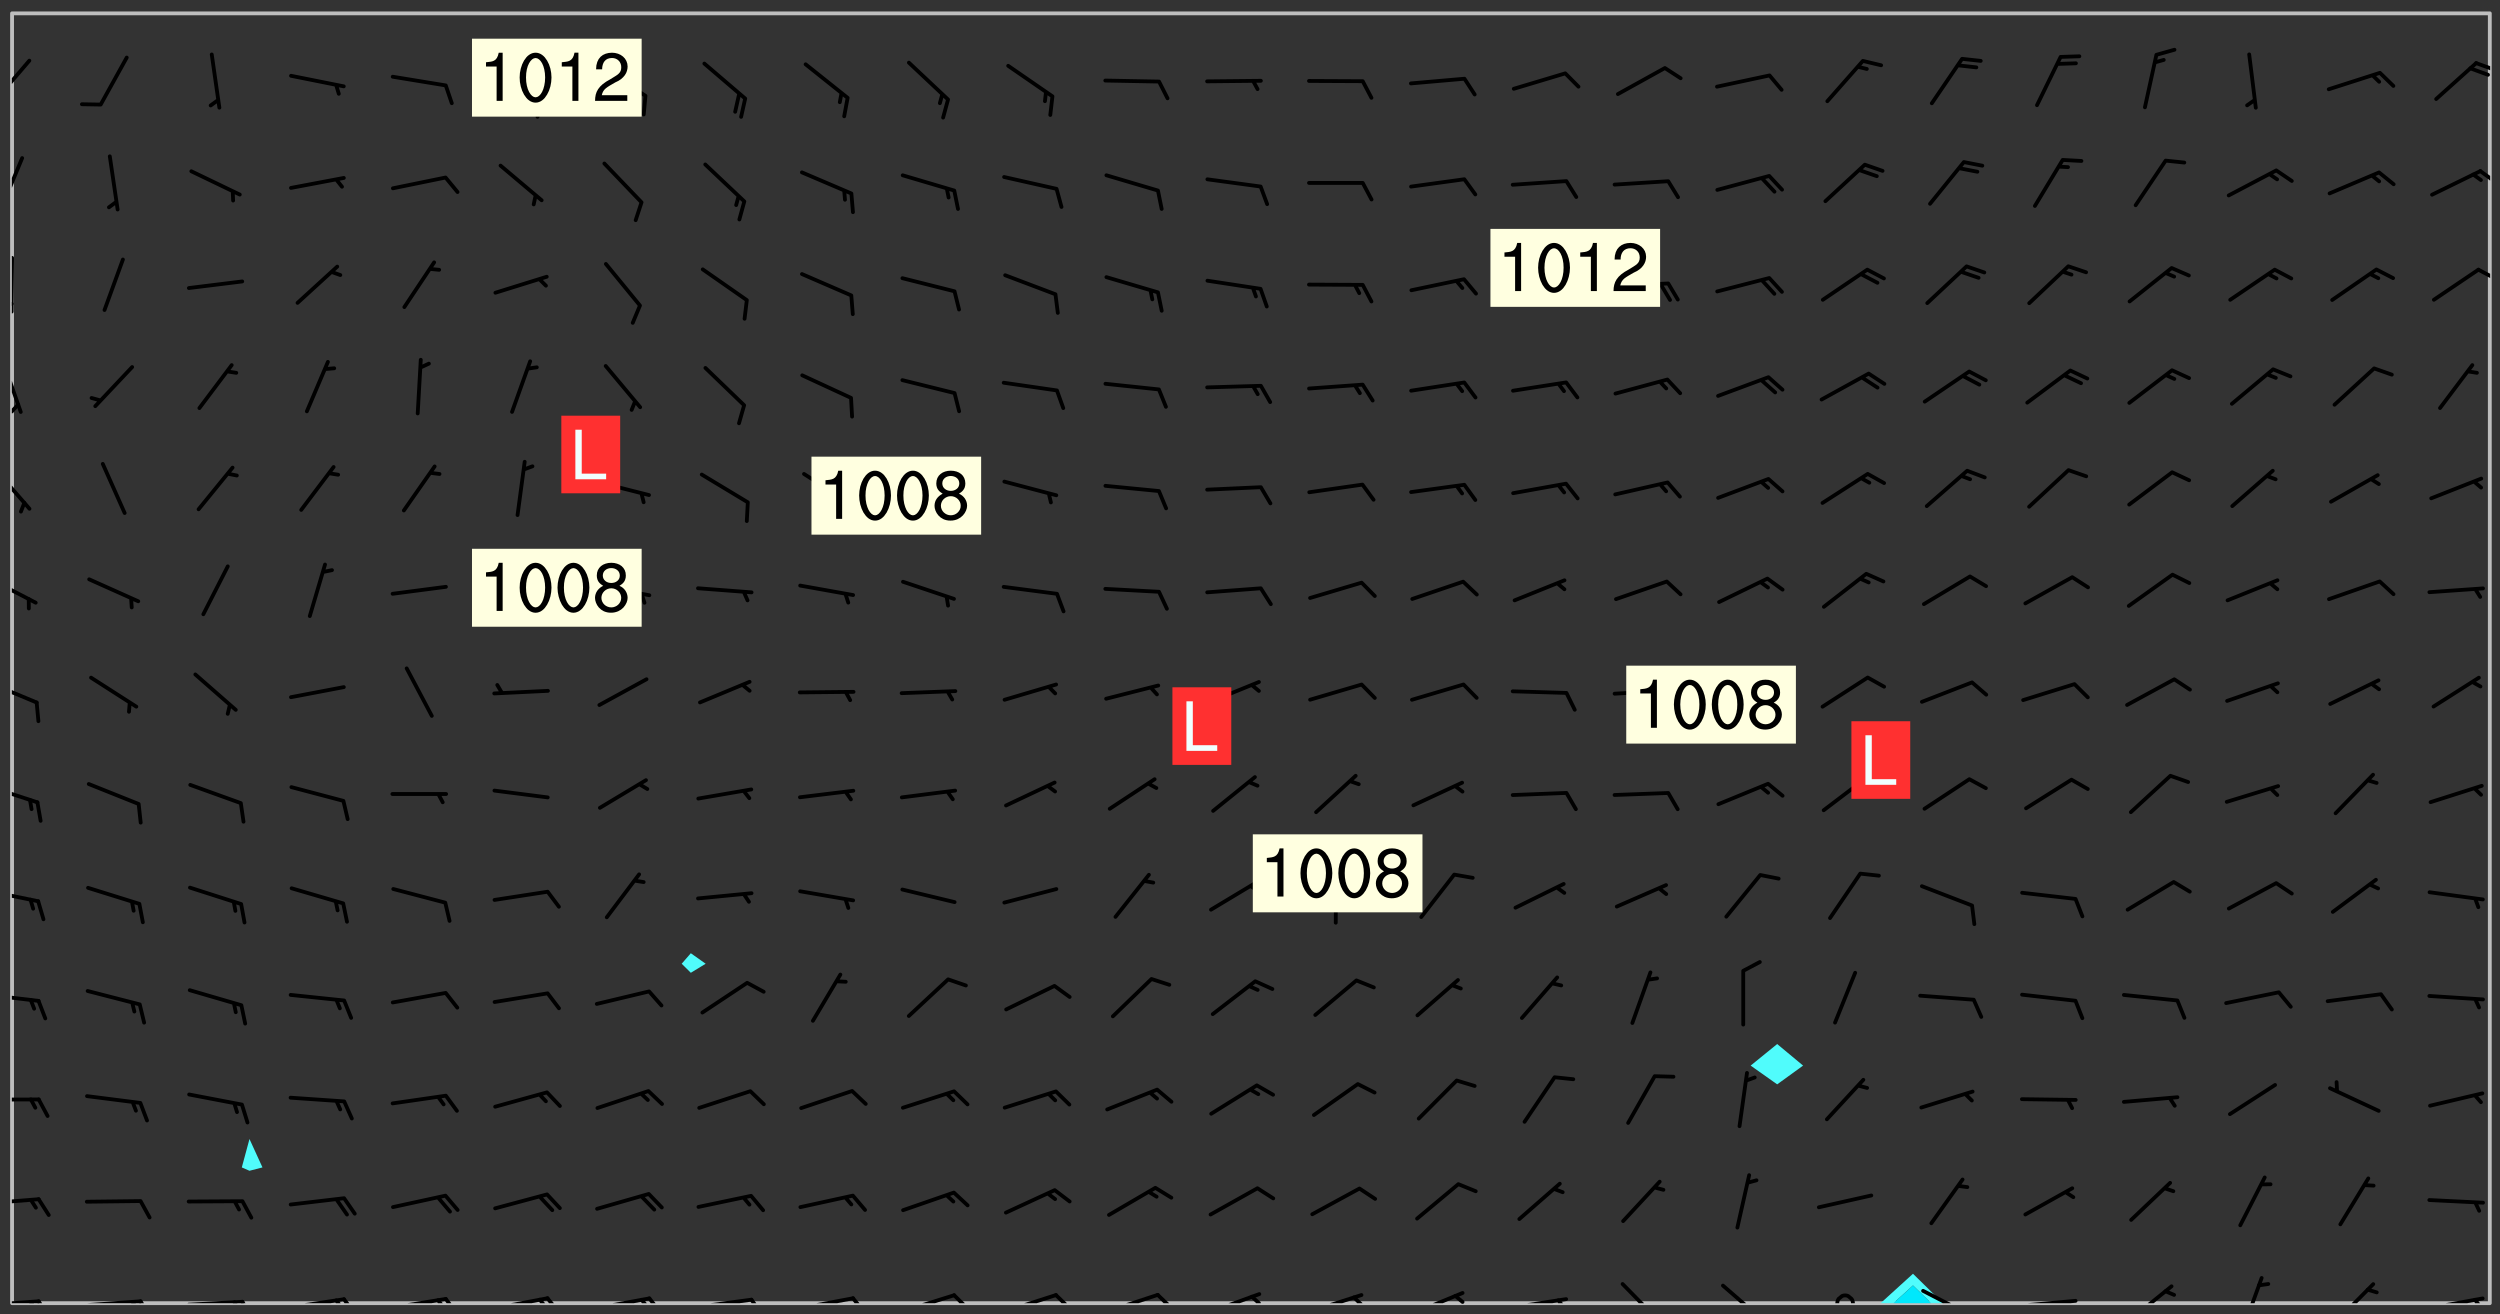 <svg xmlns="http://www.w3.org/2000/svg" role="img" xmlns:xlink="http://www.w3.org/1999/xlink" viewBox="142.45 309.95 326.84 171.84"><rect x="142.45" y="309.95" width="326.84" height="171.84" fill="#333333" stroke="none"/><defs><clipPath id="a"><path d="M144 311.672h1v168.656h-1zm0 0"/></clipPath><clipPath id="b"><path d="M144 311.672h324v168.656H144zm0 0"/></clipPath><clipPath id="c"><path d="M388 476h9v4.328h-9zm0 0"/></clipPath><clipPath id="d"><path d="M389 478h6v2.328h-6zm0 0"/></clipPath><clipPath id="e"><path d="M467 311.672h1v168.656h-1zm0 0"/></clipPath><clipPath id="f"><path d="M144 479h4v1.328h-4zm0 0"/></clipPath><clipPath id="g"><path d="M147 479h3v1.328h-3zm0 0"/></clipPath><clipPath id="h"><path d="M146 479h2v1.328h-2zm0 0"/></clipPath><clipPath id="i"><path d="M153 479h9v1.328h-9zm0 0"/></clipPath><clipPath id="j"><path d="M160 479h3v1.328h-3zm0 0"/></clipPath><clipPath id="k"><path d="M159 479h2v1.328h-2zm0 0"/></clipPath><clipPath id="l"><path d="M166 479h9v1.328h-9zm0 0"/></clipPath><clipPath id="m"><path d="M173 479h3v1.328h-3zm0 0"/></clipPath><clipPath id="n"><path d="M172 479h2v1.328h-2zm0 0"/></clipPath><clipPath id="o"><path d="M180 479h8v1.328h-8zm0 0"/></clipPath><clipPath id="p"><path d="M187 479h3v1.328h-3zm0 0"/></clipPath><clipPath id="q"><path d="M186 479h2v1.328h-2zm0 0"/></clipPath><clipPath id="r"><path d="M193 479h8v1.328h-8zm0 0"/></clipPath><clipPath id="s"><path d="M200 479h3v1.328h-3zm0 0"/></clipPath><clipPath id="t"><path d="M199 479h2v1.328h-2zm0 0"/></clipPath><clipPath id="u"><path d="M206 479h9v1.328h-9zm0 0"/></clipPath><clipPath id="v"><path d="M213 479h3v1.328h-3zm0 0"/></clipPath><clipPath id="w"><path d="M212 479h3v1.328h-3zm0 0"/></clipPath><clipPath id="x"><path d="M220 479h8v1.328h-8zm0 0"/></clipPath><clipPath id="y"><path d="M227 479h3v1.328h-3zm0 0"/></clipPath><clipPath id="z"><path d="M226 479h2v1.328h-2zm0 0"/></clipPath><clipPath id="A"><path d="M233 479h8v1.328h-8zm0 0"/></clipPath><clipPath id="B"><path d="M240 479h3v1.328h-3zm0 0"/></clipPath><clipPath id="C"><path d="M246 479h9v1.328h-9zm0 0"/></clipPath><clipPath id="D"><path d="M253 479h3v1.328h-3zm0 0"/></clipPath><clipPath id="E"><path d="M260 479h8v1.328h-8zm0 0"/></clipPath><clipPath id="F"><path d="M266 479h4v1.328h-4zm0 0"/></clipPath><clipPath id="G"><path d="M273 479h8v1.328h-8zm0 0"/></clipPath><clipPath id="H"><path d="M280 479h3v1.328h-3zm0 0"/></clipPath><clipPath id="I"><path d="M286 478h9v2.328h-9zm0 0"/></clipPath><clipPath id="J"><path d="M293 478h3v2.328h-3zm0 0"/></clipPath><clipPath id="K"><path d="M300 478h8v2.328h-8zm0 0"/></clipPath><clipPath id="L"><path d="M305 479h3v1.328h-3zm0 0"/></clipPath><clipPath id="M"><path d="M313 479h8v1.328h-8zm0 0"/></clipPath><clipPath id="N"><path d="M319 479h2v1.328h-2zm0 0"/></clipPath><clipPath id="O"><path d="M326 478h8v2.328h-8zm0 0"/></clipPath><clipPath id="P"><path d="M332 479h2v1.328h-2zm0 0"/></clipPath><clipPath id="Q"><path d="M340 479h8v1.328h-8zm0 0"/></clipPath><clipPath id="R"><path d="M345 479h3v1.328h-3zm0 0"/></clipPath><clipPath id="S"><path d="M354 477h6v3.328h-6zm0 0"/></clipPath><clipPath id="T"><path d="M367 477h7v3.328h-7zm0 0"/></clipPath><clipPath id="U"><path d="M382 479h3v1.328h-3zm0 0"/></clipPath><clipPath id="V"><path d="M393 478h8v2.328h-8zm0 0"/></clipPath><clipPath id="W"><path d="M406 479h9v1.328h-9zm0 0"/></clipPath><clipPath id="X"><path d="M420 477h7v3.328h-7zm0 0"/></clipPath><clipPath id="Y"><path d="M435 476h4v4.328h-4zm0 0"/></clipPath><clipPath id="Z"><path d="M447 477h6v3.328h-6zm0 0"/></clipPath><clipPath id="aa"><path d="M459 479h9v1.328h-9zm0 0"/></clipPath><clipPath id="ab"><path d="M465 479h3v1.328h-3zm0 0"/></clipPath><clipPath id="ac"><path d="M144 466h4v2h-4zm0 0"/></clipPath><clipPath id="ad"><path d="M144 453h4v1h-4zm0 0"/></clipPath><clipPath id="ae"><path d="M144 439h4v3h-4zm0 0"/></clipPath><clipPath id="af"><path d="M144 426h4v3h-4zm0 0"/></clipPath><clipPath id="ag"><path d="M144 412h4v4h-4zm0 0"/></clipPath><clipPath id="ah"><path d="M144 398h4v5h-4zm0 0"/></clipPath><clipPath id="ai"><path d="M144 385h4v4h-4zm0 0"/></clipPath><clipPath id="aj"><path d="M144 370h3v7h-3zm0 0"/></clipPath><clipPath id="ak"><path d="M144 356h2v9h-2zm0 0"/></clipPath><clipPath id="al"><path d="M144 362h2v2h-2zm0 0"/></clipPath><clipPath id="am"><path d="M144 343h1v8h-1zm0 0"/></clipPath><clipPath id="an"><path d="M144 349h1v2h-1zm0 0"/></clipPath><clipPath id="ao"><path d="M466 344h2v3h-2zm0 0"/></clipPath><clipPath id="ap"><path d="M144 330h2v8h-2zm0 0"/></clipPath><clipPath id="aq"><path d="M466 332h2v3h-2zm0 0"/></clipPath><clipPath id="ar"><path d="M144 317h3v7h-3zm0 0"/></clipPath><clipPath id="as"><path d="M465 317h3v3h-3zm0 0"/></clipPath><g id="at" clip-path="url(#clip1)"><path fill="#fff" fill-opacity="0" fill-rule="evenodd" d="M0 0h1000v1000H0zm0 0"/><path fill="#d3d3d3" fill-opacity="0" fill-rule="evenodd" d="M162.152 355.867l-.234.293.059.234.117.172.176.234.293.348.113.059.117-.172.059-.234.176-.176.465-.176h.699l.234.293.289.816.059.176.176.23.352.234.699.699.172.176.234.348.234.41.289.582.41.465.23.234.234.176.117.23.176.293.172 1.164v.234l.059.289.059.117.117.117.348.41.117.172.176.176.176.234.117.172.172.352.059.234.234.406.234-.059-.176.176-.059.93h-.582l-.234-.113-.348.113-.117.117-.059.293-.059.176-.117.172-.465.293-.059.234-.059.113v.645l.059.172v.41l.059.059v.406l.059.406.117.176.059.059.23.641-.059.293v.699l-.059.582v.234l-.059.23-.055.352v1.922l.055.117h.426l-.367.117-.023.352.891 1.168 1.742.539 1.34.359v.539l.09.809.535.715 1.52.27.891-.086.09 1.164.535.18 1.16-.18 2.055-.984 1.16-.363 1.879-.176 1.695-.18-.18.719-1.516.086-1.25.09-.805.27-1.074.809.27.719.535.898-.18.625-.266.809.266 1.078.625.898.805.18 1.25-.18-.266.723.098.504.055.293v.172l.059.293v.406l.176.117.352.117h.406l.293-.176.113-.117.059-.117.117-.23.059-.176.352-.465.23-.176.176-.059.176.059.059.176.117.988.055.469.059.172.117.234.176.059.816.059h.289l.117.234.059.406.059.352v1.105l.117.293.117.348.289.699.176.352.582.754.352.176.172.059.469.234.641.465.348.234.293.176.293.055.23.062.816.348.293.176.113.172.352.352.117.176.523.641v.289l.059.352v.348l.059.352.059.289.117.059.172.059h.176l.582.234.176.117.176.289.176.234.113.234.293.23.117.117v.41l.059.055.289.234.234.117.059.117.117.172.059.117.23.234.059.176.234.059.117.059-.117.113-.059.117v.117l-.117.293-.117.289v.582l.176.117.117.059.059.117.117.117.113.059.176.348.059.352.059.406v.176l-.059.176-.117.699v.172l.117.176.293.293h.406l.176.117.117.172.117.293v.234h-.527l-.23-.234h-.234l-.176.059-.059.699.059.348.117.176.176.41.117.23.289.469.176.055h.523l.234.059.758.641.059.293v.234l.059.059.23.348v.352l-.117.172v.293l.293.289.293.176.172.059.293.176.293.117.582.406.289.234.293.176.219.16.016.012.23.176.641.523.176.234.117.176.176.176.113.172v.641l.117.176.469.117.582.117.234.059.23.113.293.117.113.059.586.352.289.172.176.062.176.055.176.059.699.352.289.176.234.055.289.176.234.117.641.406.293.117.172.059.234.059.41.059.23.059.234.117.059.172-.41.176.469.059.059.293.113.234.176.055.234.059.176.059.406.117.641.234.117.172.059.234v.176l-.059.117-.059.406.234.234.117.059.348.117.641.23.176.117.289.117.176.176.234.465.582 1.105.176.176.348.176.176.117.352.117 1.047.523.234.059.465.113.293.059.465.176.758.582.234.234.348.465.176.176.289.234.816.699.293.176.289.289.293.176.293.289.695.641.176.176.293.234.289.234.469.289.641.582.348.234.234.293.348.348.352.465.934.992.348.406.117.176.234.059.113.117.645.176.23.113.234.059.293.176.23.117.934.699.406.406.234.176.406.176.234.117.816.348.348.234.234.117.293.289.23.117.758.352.352.172.23.059.293.117.234.059.871.176h.816l.469.23.172.059.875.699.465.117.293.059.176.059.23.059.469.059.348.059.352.059.406.059h.293l.172.059v.23l.176.176h.293l.348.059.352.059.699.117h.641l.465-.234.293-.176.172-.117.41-.172.289-.176.934-.465.469-.293.523-.293.465-.172.465-.176 1.051-.465.289-.117.41-.117.289-.117.527-.176 1.516-.699.582-.348.289-.059.293-.059.348-.117.875-.23.352-.117h.113l.234-.059.875-.234.234-.059h.812l.352-.059.816-.117.172-.059.352-.055.293-.059.23-.059.816-.176.176-.059h.348l.234-.059.465-.117.758-.172.234-.059h.348l.41-.117.289-.059 1.285-.059h.289l.41-.059.23-.059h.176l.875-.117h.406l.41-.117h.348l.352-.113.871-.059h1.75l1.047.289.41.117.289.117.352.117.289.117 1.051.172.289.059h.293l.293.059.172.059.41.059.172.059.117.059h.117l.117.059.352.059h.113l.41.066 1.922.395 1.926.395 1.52.449 1.695.719 2.145.805 1.605-.719 1.43-.805 1.16-1.078 1.25-.449 3.035-.719 1.875-.359 2.145-1.348 2.234-1.254 2.5-1.258 1.695-.449 1.785-.18 1.16-.27.625.539 1.34-.27.715-.988.984-1.344.445-.18.805-.359 1.875-.539 1.785-.449 1.25-.27 1.16-.09 1.699-.09 1.961-.27 1.25-.09h.539l.625-.09h.891l2.145-.18 2.41-.18 2.59-.09 1.695.18 1.609.09 1.43.359 1.16.719 1.875.988 1.16 1.527.266.715.629.09.355.898.535.539.535 1.527 1.074.359h.535l-.805.535.09 1.707.715 2.695.891.805.895.988.715 1.258 1.785.539 1.52-.18.355 1.344 1.609-.805.98-.539.27.27.316-.215.219-.145.801.449.449-.359h.355l.535-.27.539-.719.535-.27.625-.988 1.16.449.84.371 1.395.617 1.695-.18h1.605l1.785.09.18-1.707.535-1.344.805.27.492.848.402.406-.09.539v.359l.715.449.711-.27h1.43l.359.988.445 1.258.715 1.344 1.25.629 1.695.629.715-.18.18-.539.98-.09.449.359.086 1.258-.266.629-.535.18v.539l.715.984.266.539.984.988.801 1.078-.266.359-.09.898-.625 2.332-.355 2.066-.09 1.793-.18.719-.09.539v1.438l-.98 1.883-.359 1.707-.535.898-.805 1.168-.266.539 2.055 1.254.086.359-.355.539-.09-.18v.809l.09 1.438-.445.715-1.074.094-.266.715.535.898.805.719 1.16.809 1.34.27.445.359-.355.449-1.789-.09-1.25-.449-.715-.719-.625-.09-.176 3.59-.188 1.309h89.359V311.703h-55.27v49.082l.762.125 3.289.543 2.023 2.836v2.754l2.352.332 2.348.332h4.051l-1.379 4.16-2.023.707-2.023.703-.543.344-2.594 1.617-.188.117-2.023-2.078-.73-2.742-2.672-2.078-1.375-3.5-.066-.082-1.957-2.672 2.75-1.418v-49.082H294.422v91.414l.117.031.133.012.074.074.105.047.09.059.086.059.09.059.297.297.059.09.031.117.027.117.016.137-.031.117-.059.09-.059.086-.043.105-.047.102-.027.121v.145l.176.27.148.148.074.086.074.074.043.105.062.09.059.086.043.105.059.09.047.102.043.105.059.086.117.18.074.074.062.086.059.09.043.105.059.09.059.086.062.09.059.09.043.102.117.18.074.074.059.086.074.074.09.059.105.047h.148l.133-.016.133.016.102-.047.074-.074.047-.102-.016-.133v-.148l-.047-.105-.027-.117-.047-.102-.027-.121-.043-.102-.062-.09-.043-.102-.043-.105-.031-.117-.016-.133-.012-.137.086-.059.059-.086.121-.031.043.105.016.133v.117l.059.102.059.09.09.059.148.148.059.09.043.105-.012.102.086.059.105.047.086.059.09.059.074.074-.117.027-.105.047-.086.059-.074.074-.059.09-.062.086-.027.121-.047.102-.043.105-.031.117-.012.133-.016.133v.148l.027.117.047.105.043.102.059.09.074.074.09.059.074.074.09.059.059.09.043.105.047.102.117.031.133.016h.148l.117-.031.105.043.043.105.047.102.027.121L299.5 410l.027.117.031.121.027.117.105.043.102.047.133-.016.148.148.062.086.074.074.07.074.09.062.105.043.102.043.117.031.137.016.117-.031.074-.074.027-.117-.012-.133-.031-.121-.027-.117.043-.105h.117l.09.062.117.027h.148l.133.016h.148l.133.016.133-.016h.148l.133-.016.133-.012.137.012.117-.027.133-.016.191-.059-.059.176-.016.133-.027.121-.016.133-.059.086-.133.016-.105.047-.105.043-.117.031-.117.027-.266.031h-.148l-.133.016-.074.074.059.086.148.148.117.18.074.07.09.062.09.059.086.059.09.059.102.043.105.062.105.043.086.059.105.047.102.043.18.117.059.09-.043.102-.047.105.016.133.223.223.059.09.043.102.031.121.043.102.016.133.031.117.012.137.031.117.148.148.102.043.105.043.117.031.133.016.137.016h.117l.117-.031.09-.059.043-.105.047-.102.043-.105.031-.117.012-.133v-.148l-.012-.133-.016-.133-.031-.117-.043-.105-.047-.105-.043-.102-.043-.105-.016-.133.016-.133.027-.117.031-.117.027-.121.047-.102.09-.059.086-.062.074-.074.09-.059.223-.223.059-.086.074-.074.117-.18.059-.086v-.148l-.074-.074-.102-.047-.105-.043-.102-.043-.059-.09-.047-.105-.027-.117.09-.059.117-.031.102-.043.18-.117.148-.148.012-.133-.012-.105-.09-.059-.133.016h-.148l-.133.016-.133-.016-.121-.031-.086-.059-.074-.074-.059-.09-.062-.086-.117-.18-.059-.086.031-.121.086-.059.121-.031.059-.086v-.121l-.031-.117-.059-.09-.059-.086-.047-.105-.027-.117-.016-.133.059-.09.074-.074.09-.059.117-.18.074-.074.059-.086.148-.148.121-.031.133-.016.133.016.074.074.043.105.016.133-.031.117-.117.031-.133.012-.148.148-.043.105-.047.102-.027.121-.031.117v.148l.031.117.043.105.059.09.074.07.074.074.117.031.121.027.117-.027.133-.016h.117l.09.059.074.074.047.105.059.086.102.047.133.016.105.043.086.059-.012.105-.074.074-.18.117-.059.09-.09.059-.07.074-.074.074-.062.09-.027.117-.016.133.016.133-.016.133v.148l.016.133.027.117.031.121.074.074.09.059.086.059.09.059.117.031v.086l-.102.047-.09.059-.266.031-.117.027h-.148l-.105.043-.102.047-.059.09-.062.234-.012.133-.031.121-.016.133v.293l-.012.133.012.137.016.133.133.016.133.012.121.031.086.059.074.074.047.105.043.102.016.133v.445l-.016.133v.445l.031.266.027.117.016.133.031.117.086.211.031.266v.148l-.031.117-.027.117-.031.121-.027.117-.031.117-.031.121-.012.133-.016.133.09.059.117-.031.102.016.047.105-.031.266v.441l-.043.105-.047.105-.043.102-.043.105-.059.086-.031.121-.043.117-.031.117-.016.133.016.133.059.09.105.047.086.059.059.086-.012.137-.031.117-.043.102v.445l-.016.133v.148l-.031.117-.043.105-.027.117-.047.105-.043.102-.031.121-.027.117-.031.133-.031.117-.027.117-.043.105-.031.117-.031.121-.012.133-.016.133v.297l.027.117v.148l.047.398.027.117.059.09.121.031h.148l.133-.016.059.09v.117l-.059.09-.09.059-.102.043-.105.047-.09.059-.086.059-.137.016-.117-.031-.133-.016-.102.047-.062.086-.012.137-.016.133-.031.117-.027.117-.016.133-.031.121v.297l.016.133.031.117v.148l.012.133v.148l-.027.117-.047.102-.027.121-.031.117-.059.09-.074.074-.102.043-.105.047-.117.027-.121.031-.102-.047.059-.086.105-.047.027-.117.031-.117.027-.121.031-.117v-.148l.016-.133-.031-.117-.043-.105-.105.016-.074.074-.102.043-.09.062-.074.074-.043.102-.016.133-.031.117L304.25 426l-.031.117-.027.117-.031.121-.027.117-.031.117-.043.105-.09.059h-.09l-.117-.031-.031-.086.016-.137-.031-.117v-.148l-.012-.133v-.148l-.062-.234-.027-.121-.043-.102-.047-.105-.059-.086-.059-.09-.043-.105-.062-.086-.148-.148-.07-.074-.105-.047-.105-.043-.102-.043-.297-.297-.09-.074-.086-.059-.105-.043-.09-.062-.086-.059-.105-.043-.09-.059-.086-.062-.074-.07-.105-.047-.086-.059-.105-.043-.09-.062-.102-.043-.105-.043-.086-.059-.105-.047-.105-.043-.102-.047-.09-.059-.102-.043-.105-.043-.09-.062-.117-.027-.133-.016-.133.016H299.75l-.133.016-.117-.031-.09-.059-.074-.074-.09-.059-.102-.047h-.148l-.121-.027-.102-.043-.074-.074-.117-.18-.09-.059-.102-.043-.09-.062-.105-.043-.09-.059-.086-.059-.105-.047-.059-.086-.059-.09-.043-.105-.047-.102-.074-.074-.086-.059-.074-.074-.09-.059-.223-.223-.043-.105-.031-.266.105-.043h.145l.105.043.074.074.09.059.086.059.105.047.09.059.148.148.07.074.148.148.062.086.074.074.086.059.074.074.09.062.09.059.086.059.27.176.102.047.105.043.102.043.047-.074.059-.086.074-.074.07-.074.105.043.074.074.059.09.043.102.047.105.043.105.121.027.117-.027.074-.09.043-.105.059-.09.074-.074.105-.043.117-.027.133.012.09.059.148.148.059.09.043.105.047.102.043.105.043.102.105.047.105.043.133.016.086-.059.059-.09.074-.074.105-.043.117.027.105.047.102.043.105.043.102.047.18.117v.117l-.016.133.016.133.016.137.059.086.102.047.121.027.117.031h.148l.117-.031.059-.09.18-.117.059-.09.074-.074.059-.086.117-.18.18-.117.117.031.09.059.043.074-.016.133v.117l.09.059h.148l.133-.016.133-.012.266-.031.105-.043.117-.031.121-.027.074-.074.07-.074.062-.09-.016-.105-.047-.102-.102-.043-.105-.016-.117.027-.266.031h-.148l-.074-.074-.09-.059-.117-.031-.117-.027-.133-.016h-.148l-.133.016h-.297l-.105-.047-.148-.148-.043-.102-.059-.09.223-.223.086-.059.105-.043.117-.031.133-.016.133.016.137.016.102.043.133-.012.09-.062.102-.043.062-.09-.047-.102-.09-.059-.117-.031-.102-.043-.059-.09-.062-.09v-.117l.016-.133.105-.047.074-.07v-.121l-.09-.059-.031-.117.09-.059.074-.074.043-.105.059-.09.047-.102.016-.133v-.148l-.047-.105-.043-.102-.09-.059-.133-.016-.102-.043-.137-.016-.117-.031h-.445l-.133-.016-.133-.012-.133-.016-.117-.031h-.148l-.133-.016-.133-.012-.266-.031-.121-.043-.086-.059-.074-.074v-.148l.012-.133.105-.047.102-.043.133-.016h.152l.133-.016h.293l.121.031.102.043.09.059.234.062.121-.047.09-.059.102-.043.133-.016.105.043.102.047.133.012.121-.027h.145l.121-.031.117-.027.105-.047.074-.074.086-.059.148-.148.059-.086.047-.105.027-.117.016-.105-.102-.043-.09-.059-.117-.031-.105-.043-.09-.062-.074-.086-.074-.074-.102-.043-.105-.047-.102-.043-.059-.09-.047-.102-.086-.211-.062-.086-.059-.09-.074-.074-.086-.059h-.27l-.117.031-.09.059-.102.043-.133.016-.105-.016-.027-.117-.062-.09-.117-.031-.102-.043-.148-.148-.031-.117-.016-.105.074-.074.18-.117.117-.027.117-.031.137.016.102.043.105.043.102.047.105.043.117.031.133.016.117.027.133.016.105-.016.09-.059-.074-.074-.105-.043-.074-.074-.074-.09-.148-.148-.086-.059-.09-.059-.074-.074-.09-.059-.102-.047-.121-.027-.102-.047-.105-.043-.117-.031-.102-.043-.121-.031h-.148l-.117.031-.105.043-.086.062-.18.117-.086.059-.09.059-.105.047-.086.059-.105.043-.102.043-.105.047-.074.074-.059.09-.059.086-.047.105-.059.086-.074.074-.133-.012-.117-.031h-.117l-.074.074-.09.059-.074.074-.09.059-.086.059-.105.047-.102.043-.137.016-.102-.043-.148-.148-.105-.047h-.086l-.105.047-.102.043-.121.031-.117-.031-.074-.074v-.117l.031-.121.074-.07.059-.09.074-.074.117-.031.105-.043h.293l.133-.016.137-.016.102-.043.09-.059.102-.047.09-.059.133-.012.09.059.133.012.09-.059.086-.059.105-.043.09-.059.086-.062.09-.059.148-.148.059-.086.059-.09.105-.043.133-.016.117.027.121.031.059-.059.059-.09.031-.266.027-.117.105.012.133.016.102-.043.09-.059.059-.09.074-.074.059-.09.047-.102.012-.133-.012-.133-.047-.105-.148-.148-.059-.09-.059-.086-.043-.105v-.445l.016-.133v-.148l.012-.133-.059-.059-.09.059-.102-.043-.18-.117-.086-.059-.062-.09-.059-.09-.074-.074-.086-.059-.121.031-.102.012-.105.047-.086.059-.105.043-.148.148-.09.059-.086.059-.09.062-.105.043-.133.016v-.121l.105-.043.117-.031.074-.07.043-.105v-.148l-.027-.117-.148-.148-.133-.016h-.148l-.117.031-.105.043-.102.043-.09.062-.117.027-.074-.074.012-.133-.043-.102-.043-.105-.09-.059-.117.027-.121.031-.117.031-.102.043-.121.031-.102.043-.105.043-.09.059-.102.016v-.117l.016-.133-.059-.09-.074.043-.148.148-.059.09-.074.074-.047.105-.043.102-.074.074-.059.09-.074.074-.059.086-.074.074-.09.062-.074.07-.074.074-.102.016-.133.016-.105-.043v-.121l.148-.148.043-.102.059-.09.047-.102.043-.105.059-.09.031-.117.043-.102.031-.121.027-.117.047-.105.043-.102.043-.105.074-.07.09-.062.09-.059.102-.043h.297l.266-.031.105-.043-.074-.074-.117-.031-.105-.043-.09-.059-.102-.047-.09-.059-.102-.043-.105-.043-.09-.062-.086-.059-.105-.043-.102-.043-.121-.031-.117-.031-.102-.043L297.5 410.25l-.102-.043-.09-.059-.043-.105-.016-.133.102-.043.133-.016.137.016.133-.016.102-.043.059-.09.016-.105-.09-.059-.074-.074-.102-.043-.09-.059-.148-.148-.043-.105-.016-.133v-.293l-.059-.09-.09-.059-.074-.074-.043-.105-.031-.117-.059-.09-.074-.074-.117-.027-.074-.074-.09-.059-.09-.062-.086-.059-.074-.074-.059-.086-.047-.105-.086-.059-.148-.148-.195-.059-.133.016-.102.043-.074.074-.047.102-.043.105-.059.09-.059.086-.297.297-.09.059h-.086l-.062-.086-.043-.105.031-.117.059-.09.027-.117-.012-.133-.09-.062-.105.047-.117.027-.117.031-.27.176-.102.047-.117.027-.105.047-.09.059-.102.043-.059-.086-.047-.105.016-.133.047-.105.07-.074.074-.07.059-.09v-.148l-.043-.105h-.238l-.102.047-.031.117-.027.117-.031.121-.074.043-.133.016-.074-.047-.043-.102-.043-.105-.047-.102-.043-.105-.121.031-.102.043-.133.016-.117.031-.105.043-.09.059-.102.047-.121.027-.133.016-.102-.043-.059-.09-.047-.105-.043-.102-.043-.105v-.117l.059-.09.086-.059.18-.117.102-.047.105-.043.105-.059.102-.043.09-.062.102-.043.105-.059.102-.047.09-.059.105-.043.102-.043.09-.062.102-.043.137-.016.117.031.102.043.121.031.102.043.105.047.102.043.105.043.102.047.105.043.102.043.105.047.086.059.105.043.117.031.105.043.102.047.09.059.105.043.102.043.105.047.117.027.102.047.121.027h.148l.086-.059.016-.102.059-.09-.027-.117-.074-.074-.117-.18-.074-.074-.09-.074-.18-.117-.086-.059-.105-.043-.102-.047-.27-.176-.059-.09-.074-.074-.059-.09-.043-.102-.031-.117-.016-.137v-.562l-.012-.133-.016-.133-.031-.117-.016-.133-.012-.133-.031-.121-.223-.223-.059-.086-.016-.105.031-.117.133-.016v-91.414H172.992v1.453l-.059.234-.352 1.051-.172.523-.117.348-.176.41-.117.172-.234.293-.23.059h-.352l-.117.059-.23.406v.293l.117.176.23.23.117.234.641.758.293.465.176.234.23.352.234.348.641.816.176.465.172.41.117.695.176.469.117 1.398.059.465v.875l.117 1.047v4.781l-.059.465-.352 1.281-.176.523-.113.41-.352.93L172.934 336l-.234.582-.117.176-.172.348-.176.406-.352.816-.059.293-.113.293-.117.289-.059.176-.117.875-.059.406-.059.117-.059.176-.059.172-.23.527-.117.172v.234l-.117.234-.059.172-.176.586v.289l-.059.176v.293l-.059.113-.059.527v.172l-.055.234v2.621l-.176.816-.117.176-.176.234-.117.172-.113.234-.586.934-.23.289-.293.465-.176.234-.289.352-.352.699-.113.23-.176.41-.176.23-.406.527-.816.699-.293.172-.289.234-.176.117-.176.176-.523.406-.527.176-.172.176-.234.055-.641.176h-.758m12.211 31.023l-1.074.449.359.895 1.25-.715.445-.539-.98-.09"/><path fill="#d3d3d3" fill-opacity="0" fill-rule="evenodd" d="M201.508 416.598h-.895l.449.629.98.359.805-.09.445-.988-.176.09-.715-.355-.895.355m154.621 59.07l-.059-.523v-.293l.113-.293.059-.23.469-.469h.113l.117-.113.117-.059h.176l.234-.059h.348l.234.059.117.059.23.172.059.176.117.582v.293l-.117.176-.172.289-.176.176-.527.523-.23.234-.117.059h-.176l-.117-.059-.406-.293-.176-.117-.117-.059-.059-.113-.055-.117m6.641-10.957l-.059-.172v-1.109l.059-.172.176-.059.172-.059h.176l.234-.059.117.059.059.699-.059.172-.117.176-.117.059-.234.523-.113.059h-.234l-.059-.117m9.613-14.391l-.117-.176v-.699l.293-.875.117-.172.176-.352.113-.23.117-.293.352-.758.117-.23.172-.234h.176l.117-.059h.641l.117.059.234.234.172.113.352.293.117.117.113.176v.113l.117.059.117.117v.699l-.059.176v.23l-.059.176-.348 1.051-.117.23-.117.234-.117.059-.23.234-.641.289h-.875l-.41-.117-.641-.465"/><path fill="none" stroke="#bebebe" stroke-linecap="round" stroke-linejoin="round" stroke-miterlimit="10" stroke-width=".5" d="M467.957 311.695H144.027v168.625h323.93v-168.625"/><g clip-path="url(#a)"><path fill="#fff" fill-opacity="0" fill-rule="evenodd" d="M144 475.891v4.438h.004H144V311.672h.004H144v164.219"/></g><g clip-path="url(#b)"><path fill="#fff" fill-opacity="0" fill-rule="evenodd" d="M144.004 480.328V311.672h31.062v147.188l-1.004 3.715 1.004.438 1.699-.438-1.699-3.715v-147.188h57.699v122.898l-1.195 1.375 1.195 1.184 1.941-1.184-1.941-1.375V311.672h142.027v134.77l-3.469 2.82 3.469 2.453 3.387-2.453-3.387-2.82V311.672h93.203v168.656h-71.523l-3.926-3.852-4.242 3.852H144.004"/></g><path fill="#50fcfc" fill-rule="evenodd" d="M175.066 463.012l-1.004-.438 1.004-3.715 1.699 3.715-1.699.438m57.699-25.883l-1.195-1.184 1.195-1.375 1.941 1.375-1.941 1.184m142.027 14.586l-3.469-2.453 3.469-2.82 3.387 2.82-3.387 2.453"/><g clip-path="url(#c)"><path fill="#50fcfc" fill-rule="evenodd" d="M388.305 480.328h1.68L392.547 478l2.375 2.328h1.551l-3.926-3.852-4.242 3.852"/></g><g clip-path="url(#d)"><path fill="#00e8fc" fill-rule="evenodd" d="M389.984 480.328L392.547 478l2.375 2.328h-4.938"/></g><g clip-path="url(#e)"><path fill="#fff" fill-opacity="0" fill-rule="evenodd" d="M467.996 480.328H468V311.672h-.004H468v168.656h-.004"/></g><g clip-path="url(#f)"><path fill="none" stroke="#000" stroke-linecap="round" stroke-linejoin="round" stroke-miterlimit="10" stroke-width=".5" d="M147.504 480.078l-7.008.5"/></g><g clip-path="url(#g)"><path fill="none" stroke="#000" stroke-linecap="round" stroke-linejoin="round" stroke-miterlimit="10" stroke-width=".5" d="M147.504 480.078l1.305 2.078"/></g><g clip-path="url(#h)"><path fill="none" stroke="#000" stroke-linecap="round" stroke-linejoin="round" stroke-miterlimit="10" stroke-width=".5" d="M146.484 480.152l.652 1.039"/></g><g clip-path="url(#i)"><path fill="none" stroke="#000" stroke-linecap="round" stroke-linejoin="round" stroke-miterlimit="10" stroke-width=".5" d="M160.82 480.078l-7.012.5"/></g><g clip-path="url(#j)"><path fill="none" stroke="#000" stroke-linecap="round" stroke-linejoin="round" stroke-miterlimit="10" stroke-width=".5" d="M160.82 480.078l1.301 2.082"/></g><g clip-path="url(#k)"><path fill="none" stroke="#000" stroke-linecap="round" stroke-linejoin="round" stroke-miterlimit="10" stroke-width=".5" d="M159.801 480.152l.652 1.039"/></g><g clip-path="url(#l)"><path fill="none" stroke="#000" stroke-linecap="round" stroke-linejoin="round" stroke-miterlimit="10" stroke-width=".5" d="M174.137 480.141l-7.016.375"/></g><g clip-path="url(#m)"><path fill="none" stroke="#000" stroke-linecap="round" stroke-linejoin="round" stroke-miterlimit="10" stroke-width=".5" d="M174.137 480.141l1.27 2.102"/></g><g clip-path="url(#n)"><path fill="none" stroke="#000" stroke-linecap="round" stroke-linejoin="round" stroke-miterlimit="10" stroke-width=".5" d="M173.117 480.195l.633 1.051"/></g><g clip-path="url(#o)"><path fill="none" stroke="#000" stroke-linecap="round" stroke-linejoin="round" stroke-miterlimit="10" stroke-width=".5" d="M187.422 479.809l-6.953 1.039"/></g><g clip-path="url(#p)"><path fill="none" stroke="#000" stroke-linecap="round" stroke-linejoin="round" stroke-miterlimit="10" stroke-width=".5" d="M187.422 479.809l1.457 1.973"/></g><g clip-path="url(#q)"><path fill="none" stroke="#000" stroke-linecap="round" stroke-linejoin="round" stroke-miterlimit="10" stroke-width=".5" d="M186.41 479.961l.73.984"/></g><g clip-path="url(#r)"><path fill="none" stroke="#000" stroke-linecap="round" stroke-linejoin="round" stroke-miterlimit="10" stroke-width=".5" d="M200.73 479.77l-6.938 1.117"/></g><g clip-path="url(#s)"><path fill="none" stroke="#000" stroke-linecap="round" stroke-linejoin="round" stroke-miterlimit="10" stroke-width=".5" d="M200.73 479.77l1.48 1.957"/></g><g clip-path="url(#t)"><path fill="none" stroke="#000" stroke-linecap="round" stroke-linejoin="round" stroke-miterlimit="10" stroke-width=".5" d="M199.719 479.934l.742.977"/></g><g clip-path="url(#u)"><path fill="none" stroke="#000" stroke-linecap="round" stroke-linejoin="round" stroke-miterlimit="10" stroke-width=".5" d="M214.027 479.68l-6.906 1.297"/></g><g clip-path="url(#v)"><path fill="none" stroke="#000" stroke-linecap="round" stroke-linejoin="round" stroke-miterlimit="10" stroke-width=".5" d="M214.027 479.68l1.535 1.918"/></g><g clip-path="url(#w)"><path fill="none" stroke="#000" stroke-linecap="round" stroke-linejoin="round" stroke-miterlimit="10" stroke-width=".5" d="M213.023 479.867l.766.961"/></g><g clip-path="url(#x)"><path fill="none" stroke="#000" stroke-linecap="round" stroke-linejoin="round" stroke-miterlimit="10" stroke-width=".5" d="M227.348 479.699l-6.914 1.262"/></g><g clip-path="url(#y)"><path fill="none" stroke="#000" stroke-linecap="round" stroke-linejoin="round" stroke-miterlimit="10" stroke-width=".5" d="M227.348 479.699l1.52 1.926"/></g><g clip-path="url(#z)"><path fill="none" stroke="#000" stroke-linecap="round" stroke-linejoin="round" stroke-miterlimit="10" stroke-width=".5" d="M226.34 479.883l.762.961"/></g><g clip-path="url(#A)"><path fill="none" stroke="#000" stroke-linecap="round" stroke-linejoin="round" stroke-miterlimit="10" stroke-width=".5" d="M240.688 479.867l-6.965.926"/></g><g clip-path="url(#B)"><path fill="none" stroke="#000" stroke-linecap="round" stroke-linejoin="round" stroke-miterlimit="10" stroke-width=".5" d="M240.688 479.867l1.43 1.996"/></g><g clip-path="url(#C)"><path fill="none" stroke="#000" stroke-linecap="round" stroke-linejoin="round" stroke-miterlimit="10" stroke-width=".5" d="M253.973 479.68l-6.906 1.297"/></g><g clip-path="url(#D)"><path fill="none" stroke="#000" stroke-linecap="round" stroke-linejoin="round" stroke-miterlimit="10" stroke-width=".5" d="M253.973 479.68l1.531 1.918"/></g><g clip-path="url(#E)"><path fill="none" stroke="#000" stroke-linecap="round" stroke-linejoin="round" stroke-miterlimit="10" stroke-width=".5" d="M267.191 479.285l-6.711 2.086"/></g><g clip-path="url(#F)"><path fill="none" stroke="#000" stroke-linecap="round" stroke-linejoin="round" stroke-miterlimit="10" stroke-width=".5" d="M267.191 479.285l1.742 1.727"/></g><g clip-path="url(#G)"><path fill="none" stroke="#000" stroke-linecap="round" stroke-linejoin="round" stroke-miterlimit="10" stroke-width=".5" d="M280.5 479.262l-6.695 2.133"/></g><g clip-path="url(#H)"><path fill="none" stroke="#000" stroke-linecap="round" stroke-linejoin="round" stroke-miterlimit="10" stroke-width=".5" d="M280.5 479.262l1.754 1.715"/></g><g clip-path="url(#I)"><path fill="none" stroke="#000" stroke-linecap="round" stroke-linejoin="round" stroke-miterlimit="10" stroke-width=".5" d="M293.805 479.238l-6.68 2.184"/></g><g clip-path="url(#J)"><path fill="none" stroke="#000" stroke-linecap="round" stroke-linejoin="round" stroke-miterlimit="10" stroke-width=".5" d="M293.805 479.238l1.77 1.699"/></g><g clip-path="url(#K)"><path fill="none" stroke="#000" stroke-linecap="round" stroke-linejoin="round" stroke-miterlimit="10" stroke-width=".5" d="M307.086 479.133l-6.609 2.391"/></g><g clip-path="url(#L)"><path fill="none" stroke="#000" stroke-linecap="round" stroke-linejoin="round" stroke-miterlimit="10" stroke-width=".5" d="M306.125 479.48l.91.824"/></g><g clip-path="url(#M)"><path fill="none" stroke="#000" stroke-linecap="round" stroke-linejoin="round" stroke-miterlimit="10" stroke-width=".5" d="M320.441 479.258l-6.691 2.141"/></g><g clip-path="url(#N)"><path fill="none" stroke="#000" stroke-linecap="round" stroke-linejoin="round" stroke-miterlimit="10" stroke-width=".5" d="M319.469 479.57l.879.855"/></g><g clip-path="url(#O)"><path fill="none" stroke="#000" stroke-linecap="round" stroke-linejoin="round" stroke-miterlimit="10" stroke-width=".5" d="M333.66 478.988l-6.496 2.68"/></g><g clip-path="url(#P)"><path fill="none" stroke="#000" stroke-linecap="round" stroke-linejoin="round" stroke-miterlimit="10" stroke-width=".5" d="M332.715 479.379l.945.781"/></g><g clip-path="url(#Q)"><path fill="none" stroke="#000" stroke-linecap="round" stroke-linejoin="round" stroke-miterlimit="10" stroke-width=".5" d="M347.199 479.793l-6.945 1.07"/></g><g clip-path="url(#R)"><path fill="none" stroke="#000" stroke-linecap="round" stroke-linejoin="round" stroke-miterlimit="10" stroke-width=".5" d="M346.188 479.949l.734.98"/></g><g clip-path="url(#S)"><path fill="none" stroke="#000" stroke-linecap="round" stroke-linejoin="round" stroke-miterlimit="10" stroke-width=".5" d="M359.5 482.84l-4.918-5.023"/></g><g clip-path="url(#T)"><path fill="none" stroke="#000" stroke-linecap="round" stroke-linejoin="round" stroke-miterlimit="10" stroke-width=".5" d="M373.008 482.633l-5.305-4.609"/></g><g clip-path="url(#U)"><path fill="none" stroke="#000" stroke-linecap="round" stroke-linejoin="round" stroke-miterlimit="10" stroke-width=".5" d="M384.695 480.328l-.02-.199-.059-.191-.098-.176-.457-.379-.191-.059-.199-.02-.199.02-.191.059-.461.379-.094.176-.059.191-.02.199.02.199.059.191.094.18.461.375.191.059.199.02.199-.02.191-.059.457-.375.098-.18.059-.191.02-.199"/></g><g clip-path="url(#V)"><path fill="none" stroke="#000" stroke-linecap="round" stroke-linejoin="round" stroke-miterlimit="10" stroke-width=".5" d="M393.867 478.711l6.238 3.234"/></g><g clip-path="url(#W)"><path fill="none" stroke="#000" stroke-linecap="round" stroke-linejoin="round" stroke-miterlimit="10" stroke-width=".5" d="M413.801 480.016l-7 .625"/></g><g clip-path="url(#X)"><path fill="none" stroke="#000" stroke-linecap="round" stroke-linejoin="round" stroke-miterlimit="10" stroke-width=".5" d="M426.348 478.117l-5.461 4.422"/></g><path fill="none" stroke="#000" stroke-linecap="round" stroke-linejoin="round" stroke-miterlimit="10" stroke-width=".5" d="M425.551 478.762l1.129.477"/><g clip-path="url(#Y)"><path fill="none" stroke="#000" stroke-linecap="round" stroke-linejoin="round" stroke-miterlimit="10" stroke-width=".5" d="M438.129 477.027l-2.395 6.605"/></g><path fill="none" stroke="#000" stroke-linecap="round" stroke-linejoin="round" stroke-miterlimit="10" stroke-width=".5" d="M437.781 477.988l1.215-.172"/><g clip-path="url(#Z)"><path fill="none" stroke="#000" stroke-linecap="round" stroke-linejoin="round" stroke-miterlimit="10" stroke-width=".5" d="M452.719 477.832l-4.945 4.992"/></g><path fill="none" stroke="#000" stroke-linecap="round" stroke-linejoin="round" stroke-miterlimit="10" stroke-width=".5" d="M452 478.559l1.176.352"/><g clip-path="url(#aa)"><path fill="none" stroke="#000" stroke-linecap="round" stroke-linejoin="round" stroke-miterlimit="10" stroke-width=".5" d="M467.02 479.703l-6.914 1.254"/></g><g clip-path="url(#ab)"><path fill="none" stroke="#000" stroke-linecap="round" stroke-linejoin="round" stroke-miterlimit="10" stroke-width=".5" d="M466.012 479.883l.762.965"/></g><g clip-path="url(#ac)"><path fill="none" stroke="#000" stroke-linecap="round" stroke-linejoin="round" stroke-miterlimit="10" stroke-width=".5" d="M147.504 466.73l-7.008.566"/></g><path fill="none" stroke="#000" stroke-linecap="round" stroke-linejoin="round" stroke-miterlimit="10" stroke-width=".5" d="M147.504 466.73l1.32 2.066m-2.34-1.984l.66 1.031m13.684-.871l-7.027.086m7.027-.086l1.18 2.148m12.137-2.129l-7.027.043m7.027-.043l1.164 2.156m-2.188-2.152l.582 1.082m13.73-1.477l-6.977.824m6.977-.824l1.398 2.02m-2.414-1.898l1.398 2.016m12.875-2.473l-6.863 1.496m6.863-1.496l1.59 1.871m-2.586-1.656l1.586 1.871m12.688-2.25l-6.785 1.824m6.785-1.824l1.676 1.793m-2.664-1.527l1.676 1.793m12.613-2.117l-6.758 1.941m6.758-1.941l1.703 1.766m-2.688-1.48l1.703 1.762m12.656-1.801l-6.879 1.449m6.879-1.449l1.574 1.883M239.645 466.5l.785.941m13.523-1.18l-6.863 1.504m6.863-1.504l1.59 1.871m-2.59-1.652l.797.934m13.406-1.551l-6.641 2.301m6.641-2.301l1.797 1.672m-2.762-1.336l.898.836m13.25-1.492l-6.379 2.941m6.379-2.941l1.953 1.484m-2.879-1.059l.977.746M293.5 465.242l-6.066 3.543m6.066-3.543l2.086 1.289m-2.969-.773l1.043.645m13.184-1.105l-6.129 3.434m6.129-3.434l2.066 1.324m11.273-1.289l-6.172 3.363m6.172-3.363l2.047 1.355m10.879-1.926l-5.395 4.504m5.395-4.504l2.273.926m10.988-.984l-5.289 4.621m4.52-3.949l1.148.438m12.68-1.375l-4.777 5.152m4.082-4.402l1.184.312m11.211-1.914l-1.543 6.855m1.316-5.859l1.184-.324m8.156 3.527l6.855-1.543m11.93-2.086l-4.082 5.715m3.488-4.883l1.219.16m13.715.152l-6.133 3.426m5.242-2.93l1.031.668m12.656-1.871l-5.094 4.84m4.352-4.137l1.164.387m11.945-1.797l-3.199 6.254m2.734-5.344l1.227-.02m12.781-.766l-3.656 6.004m3.125-5.129l1.223.07m14.305 2.23l-7.02-.348m6 .297l.52 1.109"/><g clip-path="url(#ad)"><path fill="none" stroke="#000" stroke-linecap="round" stroke-linejoin="round" stroke-miterlimit="10" stroke-width=".5" d="M147.512 453.688l-7.023.02"/></g><path fill="none" stroke="#000" stroke-linecap="round" stroke-linejoin="round" stroke-miterlimit="10" stroke-width=".5" d="M147.512 453.688l1.16 2.164m-2.18-2.16l.578 1.082m13.73-.633l-6.973-.887m6.973.887l.871 2.297m-1.887-2.426l.438 1.148m13.859-.801l-6.902-1.32m6.902 1.32l.723 2.344m-1.727-2.535l.359 1.172m14.012-1.398l-7.008-.484m7.008.484l1 2.238m-2.02-2.309l.5 1.117m13.809-1.793l-6.957 1.008m6.957-1.008l1.449 1.98m-2.461-1.832l.723.988m13.512-1.57l-6.773 1.875m6.773-1.875l1.688 1.781m-2.672-1.508l.844.891m13.402-1.336l-6.668 2.219m6.668-2.219L229 454.281m-2.746-1.367l.891.844m13.402-1.148l-6.684 2.18m6.684-2.18l1.766 1.703m11.539-1.73l-6.66 2.234m6.66-2.234l1.781 1.688m11.547-1.645l-6.688 2.148m6.688-2.148l1.762 1.707m-2.734-1.395l.879.855M280.5 452.637l-6.699 2.125m6.699-2.125l1.754 1.719m-2.73-1.41l.879.859m13.328-1.402l-6.531 2.594m6.531-2.594l1.871 1.586m-2.82-1.211l.934.797m13.047-1.73l-5.965 3.711m5.965-3.711l2.125 1.227m-2.992-.688l1.062.613m13.012-1.32l-5.746 4.047m5.746-4.047l2.188 1.109m10.734-1.574l-4.961 4.977m4.961-4.977l2.348.711m10.453-1.137l-3.93 5.824m3.93-5.824l2.441.258m10.645-.398l-3.473 6.109m3.473-6.109l2.453.07m9.613-.496l-.977 6.961m.836-5.949l1.152-.418m14.199.305l-4.766 5.164m4.07-4.414l1.188.312m13.793.477l-6.707 2.086m5.734-1.781l.871.863m13.578-.078l-7.027-.098m6.004.086l.559 1.09m13.766-1.43l-7 .609m5.98-.52l.668 1.027m13.117-2.719l-5.902 3.812m13.082-3.391l6.371 2.965m-5.445-2.531l-.066-1.227m19.059 1.469l-6.84 1.617m5.844-1.383l.812.922"/><g clip-path="url(#ae)"><path fill="none" stroke="#000" stroke-linecap="round" stroke-linejoin="round" stroke-miterlimit="10" stroke-width=".5" d="M147.488 440.805l-6.977-.84"/></g><path fill="none" stroke="#000" stroke-linecap="round" stroke-linejoin="round" stroke-miterlimit="10" stroke-width=".5" d="M147.488 440.805l.883 2.289m-1.898-2.414l.441 1.145m13.805-.566l-6.809-1.75m6.809 1.75l.574 2.387m-1.566-2.641l.289 1.191m13.988-.828l-6.746-1.965m6.746 1.965l.5 2.402m-1.48-2.691l.25 1.203M187.441 440.75l-6.992-.73m6.992.73l.918 2.273m-1.938-2.383l.461 1.137m13.836-2.016l-6.918 1.246m6.918-1.246l1.516 1.926m11.809-1.871l-6.934 1.133m6.934-1.133l1.484 1.953m11.781-2.203l-6.836 1.633m6.836-1.633l1.621 1.84m11.203-2.965l-5.855 3.887m5.855-3.887l2.156 1.168m10.027-2.246l-3.59 6.043m3.066-5.164l1.227.059m13.387-.312l-5.141 4.789m5.141-4.789l2.32.801m11.582.055l-6.316 3.078m6.316-3.078l1.984 1.445m10.699-2.348l-5.051 4.883m5.051-4.883l2.332.758m11.238-.461L301 442.531m5.562-4.293l2.234 1.012m-3.043-.387l1.117.504m12.914-1.242l-5.379 4.52m5.379-4.52l2.277.918m10.996-.969l-5.297 4.617m4.527-3.945l1.145.438m12.598-1.449l-4.613 5.301m3.945-4.531l1.195.277m11.664-1.707l-2.363 6.617m2.02-5.656l1.211-.176m11.266-.988v7.027m0-7.027l2.168-1.152m9.832 7.922l2.633-6.516m15.5 3.523l-7.004-.527m7.004.527l.988 2.246m12.316-2.113l-6.984-.793m6.984.793l.898 2.281m12.422-2.316l-6.992-.723m6.992.723l.922 2.273m12.34-3.34l-6.887 1.41m6.887-1.41l1.562 1.891m11.793-1.641l-6.969.91m6.969-.91l1.422 1.996m11.914-1.316l-7.012-.453m5.992.387l.508 1.117"/><g clip-path="url(#af)"><path fill="none" stroke="#000" stroke-linecap="round" stroke-linejoin="round" stroke-miterlimit="10" stroke-width=".5" d="M147.441 427.777l-6.883-1.418"/></g><path fill="none" stroke="#000" stroke-linecap="round" stroke-linejoin="round" stroke-miterlimit="10" stroke-width=".5" d="M147.441 427.777l.691 2.355m-1.691-2.562l.344 1.18m13.883-.637l-6.707-2.09m6.707 2.09l.457 2.41m-1.43-2.715l.227 1.207m14.055-.875l-6.691-2.145m6.691 2.145l.438 2.414m-1.41-2.727l.219 1.207m14.094-.98l-6.742-1.973m6.742 1.973l.496 2.402m-1.477-2.688l.25 1.199m14.074-1.008l-6.797-1.785m6.797 1.785l.562 2.387m12.824-3.816l-6.945 1.074m6.945-1.074l1.473 1.965m10.484-4.234l-4.227 5.613m3.613-4.797l1.211.191m14.102 1.457l-6.996.684m5.977-.586l.68 1.023m13.621-.184l-6.926-1.191m5.918 1.02l.383 1.164m13.891-.766l-6.832-1.645m20.133-.062l-6.801 1.77m18.902-3.637l-4.371 5.504m3.734-4.703l1.207.223m13.57-.082l-6.023 3.621m5.145-3.094l1.055.629m10.145-2.859l-.035 7.027m.035-7.027l2.172-1.141m13.281 1.879l-4.312 5.551m4.312-5.551l2.418.422m11.895.801l-6.305 3.105m5.387-2.652l.996.715m13.305-1.02l-6.441 2.809m5.504-2.402l.961.766m12.289-2.492l-4.438 5.449m4.438-5.449l2.406.473m10.668-.652l-3.953 5.809m3.953-5.809l2.438.266m12.18 3.902l-6.559-2.527m6.559 2.527l.297 2.434m13.23-3.297l-6.98-.801m6.98.801l.898 2.281m11.938-4.492l-6.023 3.621m6.023-3.621l2.102 1.262m11.297-1.113l-6.191 3.324m6.191-3.324l2.039 1.363m10.996-1.801l-5.633 4.199m4.812-3.59l1.109.523m13.691 1.438l-6.965-.941m5.953.805l.426 1.148"/><g clip-path="url(#ag)"><path fill="none" stroke="#000" stroke-linecap="round" stroke-linejoin="round" stroke-miterlimit="10" stroke-width=".5" d="M147.34 414.844l-6.68-2.18"/></g><path fill="none" stroke="#000" stroke-linecap="round" stroke-linejoin="round" stroke-miterlimit="10" stroke-width=".5" d="M147.34 414.844l.422 2.418m-1.395-2.734l.211 1.207m14-.676l-6.523-2.609m6.523 2.609l.266 2.438m13.09-2.551l-6.609-2.383m6.609 2.383l.352 2.43m13.059-2.723l-6.797-1.797m6.797 1.797l.559 2.387m12.871-3.285h-7.027m6.004 0l.578 1.082m13.73-.637l-6.969-.891m19.812-1.363l-6.023 3.617m5.148-3.094l1.051.633m13.59.055l-6.926 1.195m5.918-1.023l.754.969m13.594-.969l-6.977.852m5.961-.727l.703 1.004m13.625-1.148l-6.969.887m5.957-.758l.707 1.004m13.312-2.188l-6.355 3m5.43-2.562l.984.734m13.012-1.605l-5.867 3.867m5.016-3.305l1.078.59m12.887-1.43l-5.465 4.418m4.672-3.773l1.129.48m12.836-1.293l-5.176 4.758m4.422-4.066l1.156.406m13.512-.199l-6.371 2.961m5.441-2.531l.98.738m13.59.172l-7.023.277m7.023-.277l1.234 2.121m12.078-2.113l-7.02.262m7.02-.262l1.234 2.121m11.82-3.324l-6.5 2.668m6.5-2.668l1.891 1.566m-2.836-1.176l.945.781m12.863-1.961l-5.598 4.25m5.598-4.25l2.23 1.031m-3.043-.414l1.113.516m13.148-.941l-5.863 3.867m5.863-3.867l2.156 1.172m11.199-1.109l-5.945 3.742m5.945-3.742l2.129 1.219m10.801-1.727l-5.172 4.754m5.172-4.754l2.316.816m11.77.531l-6.719 2.059m5.742-1.758l.867.867m12.516-2.656l-4.895 5.039m4.18-4.309l1.18.344m13.75.379l-6.695 2.133m5.719-1.824l.879.859"/><g clip-path="url(#ah)"><path fill="none" stroke="#000" stroke-linecap="round" stroke-linejoin="round" stroke-miterlimit="10" stroke-width=".5" d="M147.242 401.793l-6.484-2.707"/></g><path fill="none" stroke="#000" stroke-linecap="round" stroke-linejoin="round" stroke-miterlimit="10" stroke-width=".5" d="M147.242 401.793l.23 2.441m12.801-1.898l-5.918-3.793m5.059 3.238l-.102 1.223m13.961-.25l-5.285-4.629m4.516 3.953l-.281 1.195m15.176-3.492l-6.906 1.316m15.125-3.766l3.285 6.211m8.164-2.934l7.02-.34m-6 .289l-.625-1.055m19.512-.75l-6.164 3.371m19.641-3.035l-6.488 2.695m5.547-2.301l.945.777m13.582.141l-7.027.074m6.004-.062l.586 1.074m13.75-1.184l-7.023.27m6-.23l.617 1.059m13.578-1.961l-6.738 1.996m5.758-1.707l.859.875m13.473-1.031l-6.812 1.727m5.82-1.473l.824.906m13.332-1.621l-6.508 2.652m5.559-2.27l.945.785m13.434-.836l-6.738 1.984m6.738-1.984l1.719 1.754m11.598-1.758l-6.738 1.996m6.738-1.996l1.719 1.746m11.738-.645l-7.023-.211m7.023.211l1.086 2.203m12.223-2.512l-7.012.41m5.992-.352l.641 1.047m13.477-2.141l-6.578 2.477m6.578-2.477l1.84 1.621m11.141-2.289l-5.906 3.812m5.906-3.812l2.141 1.199m11.496-.562l-6.551 2.539m6.551-2.539l1.859 1.605m11.535-1.379l-6.711 2.086m6.711-2.086l1.742 1.727m11.305-2.359l-6.172 3.355m6.172-3.355l2.047 1.352m11.5-.824l-6.641 2.297m5.676-1.961l.898.832m13.219-1.562l-6.312 3.09m5.395-2.641l.992.719m13.047-1.512l-5.926 3.773m5.066-3.223l1.066.602"/><g clip-path="url(#ai)"><path fill="none" stroke="#000" stroke-linecap="round" stroke-linejoin="round" stroke-miterlimit="10" stroke-width=".5" d="M147.117 388.746L140.883 385.5"/></g><path fill="none" stroke="#000" stroke-linecap="round" stroke-linejoin="round" stroke-miterlimit="10" stroke-width=".5" d="M146.207 388.273l.012 1.227m14.305-.941l-6.414-2.871m5.48 2.453l.082 1.223m12.555-5.371l-3.195 6.262m15.91-6.5l-1.992 6.738m1.703-5.758l1.199-.246m7.926 3.09l6.969-.91m13.34.305l-7.02.301m5.996-.258l.625 1.059m13.656-.305l-6.906-1.293m5.902 1.105l.367 1.172m14-1.363l-7.004-.535m5.984.457l.492 1.125m13.801-.695l-6.918-1.238m5.91 1.059l.375 1.168m13.82-.488l-6.664-2.238m5.695 1.91l.199 1.211m14.238-1.547l-6.969-.906m6.969.906l.859 2.297m12.477-2.562l-7.016-.379m7.016.379l1.035 2.223m12.277-2.676l-7.008.527m7.008-.527l1.312 2.07m11.867-2.809l-6.738 2.004m6.738-2.004l1.723 1.746m11.551-1.875l-6.652 2.262m6.652-2.262l1.785 1.684m11.461-1.863l-6.52 2.621m5.574-2.238l.938.789m13.387-1.012l-6.645 2.301m6.645-2.301l1.797 1.672m11.355-2.055l-6.32 3.066m6.32-3.066l1.984 1.445m-2.902-1l.992.723m12.852-1.793l-5.543 4.316m5.543-4.316l2.242 1m-3.047-.371l1.121.5M400 385.316l-6.027 3.613M400 385.316l2.102 1.266m11.266-1.172l-6.133 3.426m6.133-3.426l2.062 1.328m11.047-1.656l-5.719 4.082m5.719-4.082l2.195 1.094m11.52-.363l-6.52 2.621m5.57-2.238l.938.789m13.383-1.02l-6.633 2.316m6.633-2.316l1.805 1.664m11.699-.754l-7.008.496m5.988-.422l.652 1.039"/><g clip-path="url(#aj)"><path fill="none" stroke="#000" stroke-linecap="round" stroke-linejoin="round" stroke-miterlimit="10" stroke-width=".5" d="M146.301 376.465l-4.602-5.312"/></g><path fill="none" stroke="#000" stroke-linecap="round" stroke-linejoin="round" stroke-miterlimit="10" stroke-width=".5" d="M145.629 375.691l-.441 1.145m13.559.184l-2.859-6.422m16.965.488l-4.441 5.445m3.797-4.652l1.203.238m12.652-1.113l-4.234 5.609m3.617-4.793l1.211.191m12.617-1.082l-4.027 5.758m3.441-4.922l1.219.152m11.137-1.594l-.934 6.965m.797-5.949l1.152-.426m15.238 3.758l-6.812-1.727m5.82 1.477l.293 1.191m13.617.008l-6.02-3.629m6.02 3.629l-.133 2.453m13.398-2.371l-5.918-3.789m5.918 3.789l-.199 2.445m13.715-2.809l-6.32-3.066m6.32 3.066l.094 2.453m13.457-3.09l-6.793-1.789m5.805 1.527l.281 1.195m14.121-1.488l-6.992-.68m6.992.68l.941 2.266m12.387-2.766l-7.02.32m7.02-.32l1.25 2.113m12.035-2.453l-6.957 1m6.957-1l1.449 1.98m11.867-1.957l-6.961.953m6.961-.953l1.438 1.988m-2.449-1.852l.719.996m13.586-1.277l-6.914 1.242m6.914-1.242l1.52 1.926m-2.523-1.746l.758.965m13.531-1.305l-6.852 1.562m6.852-1.562l1.602 1.855m-2.602-1.629l.805.93m13.371-1.613l-6.578 2.473m6.578-2.473l1.84 1.625m-2.797-1.266l.922.812m13.016-1.832l-5.91 3.797m5.91-3.797l2.141 1.199m-3-.648l1.07.602m12.793-1.566l-5.285 4.625m5.285-4.625l2.297.871m-3.066-.199l1.148.438m12.867-1.191l-5.148 4.785m5.148-4.785l2.316.805m11.234-.523l-5.617 4.223m5.617-4.223l2.223 1.043m10.93-1.242l-5.293 4.621m4.523-3.945l1.145.438m13.348-.539l-6.109 3.473m5.223-2.965l1.035.656m13.383-.715l-6.539 2.578m5.586-2.203l.934.797"/><g clip-path="url(#ak)"><path fill="none" stroke="#000" stroke-linecap="round" stroke-linejoin="round" stroke-miterlimit="10" stroke-width=".5" d="M145.164 363.809l-2.328-6.633"/></g><g clip-path="url(#al)"><path fill="none" stroke="#000" stroke-linecap="round" stroke-linejoin="round" stroke-miterlimit="10" stroke-width=".5" d="M144.824 362.844l-.832.902"/></g><path fill="none" stroke="#000" stroke-linecap="round" stroke-linejoin="round" stroke-miterlimit="10" stroke-width=".5" d="M154.906 363.051l4.82-5.113m-4.121 4.367l-1.184-.324m18.32-4.297l-4.223 5.617m3.609-4.797l1.211.188m11.98-1.43l-2.75 6.465m2.352-5.523l1.223-.105m11.316-1.113L197.059 364m.344-5.992l1.117-.516m13.242-.309l-2.371 6.617m2.023-5.652l1.215-.176m13.516 5.215l-4.508-5.391m3.852 4.605l-.461 1.137m14.707-.609l-5.059-4.875m5.059 4.875l-.672 2.359m14.648-3.32l-6.379-2.949m6.379 2.949l.137 2.449m13.398-3.078l-6.82-1.691m6.82 1.691l.598 2.379m12.785-2.723l-6.957-1.008m6.957 1.008l.828 2.309m12.504-2.441l-6.988-.738m6.988.738l.918 2.273m12.414-2.746l-7.023.207m7.023-.207l1.215 2.129m-2.238-2.102l.609 1.066m13.723-1.246l-7.012.508m7.012-.508l1.305 2.078m-2.324-2.004l.652 1.039m13.648-1.395l-6.945 1.074m6.945-1.074l1.469 1.965m-2.48-1.809l.738.98m13.59-1.145l-6.945 1.086m6.945-1.086l1.473 1.965m-2.484-1.805l.734.98m13.512-1.516l-6.785 1.836m6.785-1.836l1.676 1.789m-2.664-1.523l.84.898m13.363-1.469l-6.586 2.445m6.586-2.445l1.836 1.633m-2.793-1.277l1.836 1.633m12.223-2.461l-6.156 3.391m6.156-3.391l2.055 1.344m-2.953-.852l2.055 1.344m11.988-2.109l-5.816 3.941m5.816-3.941l2.168 1.148m-3.016-.574l2.172 1.145m11.898-1.848l-5.633 4.199m5.633-4.199l2.219 1.047m-3.035-.438l2.215 1.051m11.895-1.691l-5.586 4.262m5.586-4.262l2.23 1.023m-3.043-.406l1.113.512m12.914-1.254l-5.387 4.508m5.387-4.508l2.273.922m-3.055-.266l1.137.461m12.855-1.238l-5.18 4.75m5.18-4.75l2.312.816m10.527-1.246l-4.227 5.613m3.609-4.797l1.215.191"/><g clip-path="url(#am)"><path fill="none" stroke="#000" stroke-linecap="round" stroke-linejoin="round" stroke-miterlimit="10" stroke-width=".5" d="M143.969 350.691l.062-7.027"/></g><g clip-path="url(#an)"><path fill="none" stroke="#000" stroke-linecap="round" stroke-linejoin="round" stroke-miterlimit="10" stroke-width=".5" d="M143.977 349.668l-1.086.566"/></g><path fill="none" stroke="#000" stroke-linecap="round" stroke-linejoin="round" stroke-miterlimit="10" stroke-width=".5" d="M156.113 350.48l2.406-6.602m15.598 2.867l-6.973.863m19.395-2.801l-5.188 4.738m4.434-4.047l1.156.41m12.266-1.656l-3.895 5.848m3.328-4.996l1.223.121m14.066.906l-6.711 2.09m5.734-1.785l.871.863m12.293 2.594l-4.453-5.434m4.453 5.434l-.945 2.266m14.914-2.973l-5.762-4.02m5.762 4.02l-.293 2.438m13.953-3.051l-6.449-2.793m6.449 2.793l.195 2.445m13.301-2.984l-6.812-1.715m6.812 1.715l.59 2.383m12.605-1.996l-6.574-2.488m6.574 2.488l.309 2.434m13.09-2.684l-6.738-1.988m6.738 1.988l.492 2.406m-1.473-2.695l.246 1.203m14.152-1.375l-6.945-1.062m6.945 1.062l.812 2.312m-1.824-2.469l.406 1.156m13.961-1.516l-7.027-.035m7.027.035l1.141 2.172m-2.164-2.176l.57 1.086m13.691-1.82l-6.875 1.441m6.875-1.441l1.574 1.883m-2.574-1.672l.789.941m13.578-.852l-6.977.84m6.977-.84l1.402 2.016m-2.418-1.895l.703 1.008m13.648-.875l-7.02.336m7.02-.336l1.254 2.105m-2.273-2.059l1.254 2.109m12.973-2.867l-6.805 1.754m6.805-1.754l1.656 1.809m-2.645-1.555l1.656 1.812m12.152-3.16l-5.816 3.941m5.816-3.941l2.172 1.148m-3.016-.574l2.168 1.145m11.652-2.148l-5.137 4.801m5.137-4.801l2.32.797m-3.07-.098l2.324.797m11.727-1.508l-5.109 4.824m5.109-4.824l2.324.785m-3.066-.082l1.16.391m13.094-.867l-5.5 4.371m5.5-4.371l2.25.977m-3.051-.34l1.125.488m13.148-.91l-5.816 3.941m5.816-3.941l2.168 1.148m-3.012-.574l1.082.574m13.059-1.172l-5.781 3.988m5.781-3.988l2.18 1.129m-3.02-.551l1.09.566m13.086-1.117l-5.82 3.934"/><g clip-path="url(#ao)"><path fill="none" stroke="#000" stroke-linecap="round" stroke-linejoin="round" stroke-miterlimit="10" stroke-width=".5" d="M466.473 345.211l2.168 1.148"/></g><g clip-path="url(#ap)"><path fill="none" stroke="#000" stroke-linecap="round" stroke-linejoin="round" stroke-miterlimit="10" stroke-width=".5" d="M142.652 337.109l2.695-6.492"/></g><path fill="none" stroke="#000" stroke-linecap="round" stroke-linejoin="round" stroke-miterlimit="10" stroke-width=".5" d="M157.828 337.34l-1.023-6.953m.871 5.941l-.984.727m17.105-1.668l-6.332-3.047m5.41 2.602l.051 1.227m14.473-2.957l-6.906 1.305m5.902-1.117l.766.961m13.543-1.203l-6.887 1.41m6.887-1.41l1.562 1.895m10.996 1.078l-5.371-4.531m4.59 3.871l-.258 1.199m14.098-.27l-4.859-5.074m4.859 5.074l-.766 2.332m14.203-2.453l-5.105-4.828m5.105 4.828l-.648 2.363m-.094-3.066l-.324 1.184m15.062-1.516l-6.465-2.758m6.465 2.758l.207 2.445m-1.148-2.848l.105 1.223m14.285-1.203l-6.738-1.992m6.738 1.992l.492 2.406m-1.473-2.695l.246 1.203m14.109-1.137l-6.855-1.547m6.855 1.547l.648 2.367m12.609-2.145l-6.738-1.996m6.738 1.996l.488 2.406m12.938-2.93l-6.961-.945m6.961.945l.852 2.301m12.496-2.773h-7.027m7.027 0l1.152 2.168m12.129-2.648l-6.961.961m6.961-.961l1.438 1.984m11.902-1.742l-7.012.477m7.012-.477l1.297 2.082m12.02-2.066l-7.012.441m7.012-.441l1.285 2.09m11.918-2.781l-6.785 1.824m6.785-1.824l1.676 1.793m-2.664-1.527l1.676 1.793m11.812-3.531l-5.156 4.773m5.156-4.773l2.316.809m-3.066-.113l2.316.805m11.383-1.844l-4.426 5.457m4.426-5.457l2.41.473m-3.055.324l2.41.469m11.152-1.543l-3.633 6.016m3.633-6.016l2.449.133m-2.977.742l1.223.066m12.766-.852l-3.922 5.832m3.922-5.832l2.438.254m12.023 1.027L433.824 335.5m6.215-3.273l2.031 1.379m-2.934-.902l1.012.691m13.332-.902l-6.469 2.742m6.469-2.742l1.906 1.543m-2.848-1.145l.953.77m13.227-1.34l-6.312 3.086"/><g clip-path="url(#aq)"><path fill="none" stroke="#000" stroke-linecap="round" stroke-linejoin="round" stroke-miterlimit="10" stroke-width=".5" d="M466.719 332.32l1.984 1.441"/></g><path fill="none" stroke="#000" stroke-linecap="round" stroke-linejoin="round" stroke-miterlimit="10" stroke-width=".5" d="M465.801 332.77l.992.719"/><g clip-path="url(#ar)"><path fill="none" stroke="#000" stroke-linecap="round" stroke-linejoin="round" stroke-miterlimit="10" stroke-width=".5" d="M141.715 323.215l4.57-5.336"/></g><path fill="none" stroke="#000" stroke-linecap="round" stroke-linejoin="round" stroke-miterlimit="10" stroke-width=".5" d="M155.613 323.621l3.406-6.145m-3.406 6.145l-2.453-.043m17.969.449l-.996-6.957m.852 5.945l-.992.723m17.398-2.5l-6.891-1.379m5.887 1.176l.355 1.176m13.984-1.094l-6.934-1.137m6.934 1.137l.789 2.324m11.734-.617l-5.352-4.555m5.352 4.555l-.527 2.398m14.109-2.75l-5.883-3.848m5.883 3.848l-.223 2.441m-.633-3.004l-.113 1.223m14.012-.301l-5.34-4.57m5.34 4.57l-.535 2.395m-.242-3.059l-.535 2.395m14.703-1.824l-5.492-4.383m5.492 4.383l-.449 2.414m-.348-3.051l-.227 1.207m14.152-.352l-5.117-4.816m5.117 4.816l-.645 2.367m-.102-3.07l-.32 1.184m14.715-.895l-5.785-3.988m5.785 3.988l-.281 2.438m-.559-3.02l-.141 1.219m14.918-2.566l-7.027-.133m7.027.133l1.109 2.191m12.203-2.293l-7.027.074m6.008-.066l.586 1.078m13.75-1.031l-7.027-.035m7.027.035l1.141 2.172m12.16-2.496l-7 .613m7-.613l1.336 2.059m11.844-2.762l-6.73 2.02m6.73-2.02l1.727 1.742m11.297-2.438l-6.145 3.406m6.145-3.406l2.059 1.336m11.621-.367l-6.871 1.469m6.871-1.469l1.578 1.879m10.625-3.777l-4.648 5.27m4.648-5.27l2.387.57m-3.062.195l1.191.285m12.453-1.32l-3.957 5.809m3.957-5.809l2.438.266m-3.012.578l2.438.27m11.016-1.367l-3.086 6.312m3.086-6.312l2.453-.082m-2.902 1l2.453-.082m10.52-1.109l-1.5 6.863m1.5-6.863l2.363-.664m-2.582 1.66l1.18-.332m12.035 6.254L436.5 317.062m.734 5.957l-1.004.703m17.363-4.25l-6.691 2.148m6.691-2.148l1.758 1.711m-2.734-1.398l.879.855m12.68-2.441l-5.23 4.695"/><g clip-path="url(#as)"><path fill="none" stroke="#000" stroke-linecap="round" stroke-linejoin="round" stroke-miterlimit="10" stroke-width=".5" d="M466.176 318.199l2.305.844"/></g><path fill="none" stroke="#000" stroke-linecap="round" stroke-linejoin="round" stroke-miterlimit="10" stroke-width=".5" d="M465.414 318.883l2.305.844"/><path fill="#ff3030" fill-rule="evenodd" d="M384.496 414.387h7.691v-10.145h-7.691v10.145"/><path fill="azure" fill-rule="evenodd" d="M386.328 406.074h.832v5.742h3.195v.738h-4.027v-6.48"/><path fill="#ff3030" fill-rule="evenodd" d="M295.727 409.949h7.695v-10.145h-7.695v10.145"/><path fill="azure" fill-rule="evenodd" d="M297.559 401.637h.836v5.738h3.191v.742h-4.027v-6.48"/><path fill="#ff3030" fill-rule="evenodd" d="M215.836 374.441h7.695v-10.145h-7.695v10.145"/><path fill="azure" fill-rule="evenodd" d="M217.672 366.129h.832v5.742h3.191v.738h-4.023v-6.48"/><path fill="#ffffe0" fill-rule="evenodd" d="M355.059 407.168h22.18v-10.191H355.059v10.191"/><path fill-rule="evenodd" d="M358.559 398.809h.508v6.293h-.785v-4.488h-1.391v-.555l.562-.066.25-.055.23-.09.203-.141.176-.211.141-.293.105-.395m4.812 0l.23.02.219.055.207.09.199.121.184.148.172.176.301.418.242.496.18.547.113.578.035.59-.035.594-.113.586-.18.551-.242.504-.301.43-.172.18-.184.152-.199.121-.207.094-.219.059-.23.02-.227-.02-.219-.059-.211-.094-.195-.121-.184-.152-.172-.18-.301-.43-.246-.504-.18-.551-.109-.586-.039-.594h.832l.031.562.082.508.125.441.164.375.188.301.211.223.223.137.227.047.227-.047.223-.137.211-.223.191-.301.164-.375.125-.441.082-.508.027-.562-.027-.559-.082-.504-.125-.434-.164-.367-.191-.289-.211-.215-.223-.133-.227-.043-.227.043-.223.133-.211.215-.188.289-.164.367-.125.434-.082.504-.031.559h-.832l.039-.59.109-.578.18-.547.246-.496.301-.418.172-.176.184-.148.195-.121.211-.09.219-.055.227-.02m4.953 0l.23.02.219.055.207.09.195.121.188.148.168.176.305.418.242.496.18.547.113.578.035.59-.035.594-.113.586-.18.551-.242.504-.305.43-.168.18-.188.152-.195.121-.207.094-.219.059-.23.02-.23-.02-.219-.059-.207-.094-.195-.121-.184-.152-.172-.18-.301-.43-.246-.504-.18-.551-.109-.586-.039-.594h.832l.031.562.082.508.125.441.16.375.191.301.211.223.223.137.227.047.227-.047.223-.137.211-.223.191-.301.16-.375.129-.441.082-.508.027-.562-.027-.559-.082-.504-.129-.434-.16-.367-.191-.289-.211-.215-.223-.133-.227-.043-.227.043-.223.133-.211.215-.191.289-.16.367-.125.434-.082.504-.031.559h-.832l.039-.59.109-.578.18-.547.246-.496.301-.418.172-.176.184-.148.195-.121.207-.09.219-.055.23-.02m4.953 0l.387.027.359.082.32.137.281.188.23.238.172.285.109.332.039.375-.02.277-.059.234-.09.199-.109.172-.129.141-.141.125-.285.195.23.117.207.148.184.172.152.191.125.215.09.23.055.242.02.258-.035.309-.102.328-.172.324-.242.305-.305.27-.375.215-.211.082-.227.059-.246.039-.262.016-.258-.016-.242-.039-.223-.059-.207-.082-.359-.215-.289-.27-.223-.305-.156-.324-.094-.328-.031-.309h.832l.027.254.078.234.121.211.16.188.195.148.219.117.242.07.254.027.254-.027.242-.07.219-.117.195-.148.16-.188.121-.211.078-.234.027-.254-.027-.254-.078-.234-.121-.211-.16-.188-.195-.152-.219-.113-.242-.074-.254-.023-.254.023-.242.074-.219.113-.195.152-.16.188-.121.211-.078.234-.027.254h-.832l.02-.254.055-.238.09-.227.125-.207.152-.191.184-.172.207-.152.23-.133-.285-.195-.141-.125-.129-.141-.109-.172-.09-.199-.059-.234-.02-.277h.789l.023.215.062.191.105.168.137.141.164.109.191.082.207.051.219.016.219-.016.207-.051.191-.082.164-.109.137-.141.105-.168.062-.191.023-.215-.023-.215-.062-.188-.105-.168-.137-.141-.164-.109-.191-.082-.207-.051-.219-.016-.219.016-.207.051-.191.082-.164.109-.137.141-.105.168-.062.188-.023.215h-.789l.039-.375.109-.332.172-.285.23-.238.281-.188.32-.137.359-.082.387-.027"/><path fill="#ffffe0" fill-rule="evenodd" d="M248.539 379.848h22.18v-10.195h-22.18v10.195"/><path fill-rule="evenodd" d="M252.039 371.488h.508v6.293h-.785v-4.488h-1.391v-.555l.559-.066.254-.055.23-.09.203-.141.172-.211.145-.293.105-.395m4.812 0l.23.016.219.059.207.09.195.121.184.148.172.176.305.418.242.496.18.543.109.582.039.59-.039.594-.109.582-.18.555-.242.504-.305.426-.172.18-.184.156-.195.121-.207.094-.219.055-.23.02-.23-.02-.219-.055-.207-.094-.195-.121-.184-.156-.172-.18-.305-.426-.242-.504-.18-.555-.109-.582-.039-.594h.832l.027.562.082.508.129.441.16.375.191.301.211.223.223.137.227.047.227-.047.223-.137.211-.223.191-.301.16-.375.129-.441.078-.508.031-.562-.031-.562-.078-.5-.129-.434-.16-.367-.191-.293-.211-.211-.223-.133-.227-.047-.227.047-.223.133-.211.211-.191.293-.16.367-.129.434-.082.5-.027.562h-.832l.039-.59.109-.582.18-.543.242-.496.305-.418.172-.176.184-.148.195-.121.207-.09.219-.059.23-.016m4.953 0l.23.016.219.059.207.09.195.121.184.148.172.176.301.418.246.496.18.543.109.582.039.59-.039.594-.109.582-.18.555-.246.504-.301.426-.172.18-.184.156-.195.121-.207.094-.219.055-.23.02-.23-.02-.219-.055-.207-.094-.195-.121-.188-.156-.168-.18-.305-.426-.242-.504-.18-.555-.113-.582-.035-.594h.832l.027.562.082.508.129.441.16.375.191.301.211.223.223.137.227.047.227-.047.223-.137.211-.223.191-.301.16-.375.125-.441.082-.508.031-.562-.031-.562-.082-.5-.125-.434-.16-.367-.191-.293-.211-.211-.223-.133-.227-.047-.227.047-.223.133-.211.211-.191.293-.16.367-.129.434-.082.5-.027.562h-.832l.035-.59.113-.582.18-.543.242-.496.305-.418.168-.176.188-.148.195-.121.207-.09.219-.059.23-.016m4.953 0l.387.027.359.082.32.137.281.188.23.234.172.289.109.332.039.375-.023.273-.055.238-.09.199-.113.168-.129.145-.137.121-.289.199.234.117.207.148.18.172.156.191.121.215.094.23.055.242.02.258-.035.309-.105.324-.172.328-.238.305-.309.27-.371.215-.211.082-.23.059-.242.039-.262.012-.262-.012-.242-.039-.223-.059-.203-.082-.359-.215-.289-.27-.223-.305-.16-.328-.094-.324-.027-.309h.832l.027.25.078.238.121.211.16.184.195.152.219.117.238.07.258.027.254-.027.242-.07.219-.117.191-.152.16-.184.125-.211.078-.238.023-.25-.023-.254-.078-.234-.125-.215-.16-.184-.191-.152-.219-.113-.242-.074-.254-.023-.258.023-.238.074-.219.113-.195.152-.16.184-.121.215-.078.234-.027.254h-.832l.02-.254.055-.242.09-.223.125-.207.152-.191.184-.172.207-.152.23-.133-.285-.199-.141-.121-.129-.145-.113-.168-.086-.199-.059-.238-.02-.273h.785l.023.215.066.191.105.168.137.137.164.113.188.082.207.051.223.016.219-.016.207-.051.188-.082.168-.113.137-.137.102-.168.066-.191.023-.215-.023-.215-.066-.191-.102-.164-.137-.141-.168-.113-.188-.078-.207-.051-.219-.02-.223.02-.207.051-.188.078-.164.113-.137.141-.105.164-.066.191-.023.215h-.785l.039-.375.105-.332.176-.289.23-.234.277-.188.324-.137.359-.082.387-.027"/><path fill="#ffffe0" fill-rule="evenodd" d="M204.156 391.887h22.18v-10.191h-22.18v10.191"/><path fill-rule="evenodd" d="M207.652 383.527h.512v6.297h-.789v-4.492h-1.387v-.555l.559-.062.254-.055.23-.09.203-.141.172-.211.141-.293.105-.398m4.816 0l.23.02.219.055.207.09.195.121.184.152.172.176.301.418.246.492.18.547.109.578.039.594-.039.594-.109.582-.18.555-.246.504-.301.426-.172.18-.184.152-.195.125-.207.09-.219.059-.23.02-.23-.02-.219-.059-.207-.09-.195-.125-.188-.152-.168-.18-.305-.426-.242-.504-.18-.555-.113-.582-.035-.594h.832l.027.562.082.504.125.445.164.375.191.301.211.219.223.137.227.047.227-.047.223-.137.211-.219.191-.301.16-.375.125-.445.082-.504.031-.562-.031-.562-.082-.5-.125-.434-.16-.367-.191-.293-.211-.215-.223-.129-.227-.047-.227.047-.223.129-.211.215-.191.293-.164.367-.125.434-.082.5-.027.562h-.832l.035-.594.113-.578.18-.547.242-.492.305-.418.168-.176.188-.152.195-.121.207-.09.219-.055.23-.02m4.953 0l.227.02.219.055.211.09.195.121.184.152.172.176.301.418.246.492.18.547.109.578.039.594-.039.594-.109.582-.18.555-.246.504-.301.426-.172.18-.184.152-.195.125-.211.09-.219.059-.227.02-.23-.02-.219-.059-.207-.09-.199-.125-.184-.152-.172-.18-.301-.426-.242-.504-.18-.555-.113-.582-.039-.594h.836l.027.562.082.504.125.445.164.375.191.301.211.219.223.137.227.047.227-.047.223-.137.211-.219.188-.301.164-.375.125-.445.082-.504.031-.562-.031-.562-.082-.5-.125-.434-.164-.367-.188-.293-.211-.215-.223-.129-.227-.047-.227.047-.223.129-.211.215-.191.293-.164.367-.125.434-.082.5-.027.562h-.836l.039-.594.113-.578.18-.547.242-.492.301-.418.172-.176.184-.152.199-.121.207-.09.219-.055.23-.02m4.953 0l.387.027.355.086.324.133.281.188.227.238.176.285.109.332.035.379-.02.273-.059.234-.086.203-.113.168-.129.145-.141.121-.285.199.23.117.211.145.18.172.156.195.121.215.09.227.059.246.02.254-.035.312-.105.324-.172.324-.238.309-.309.27-.371.215-.215.078-.227.062-.246.039-.258.012-.262-.012-.242-.039-.223-.062-.207-.078-.355-.215-.293-.27-.223-.309-.156-.324-.094-.324-.031-.312h.836l.027.254.078.234.121.215.16.184.191.152.223.113.238.074.258.023.254-.023.238-.074.223-.113.191-.152.16-.184.121-.215.078-.234.027-.254-.027-.25-.078-.238-.121-.211-.16-.184-.191-.152-.223-.117-.238-.07-.254-.027-.258.027-.238.07-.223.117-.191.152-.16.184-.121.211-.078.238-.027.25h-.836l.02-.254.059-.238.09-.223.125-.211.152-.188.18-.176.211-.152.23-.129-.285-.199-.141-.121-.129-.145-.113-.168-.086-.203-.059-.234-.02-.273h.785l.023.215.066.191.105.164.137.141.164.113.188.082.207.047.223.02.219-.02.207-.047.188-.082.164-.113.141-.141.102-.164.066-.191.023-.215-.023-.215-.066-.191-.102-.168-.141-.137-.164-.113-.188-.082-.207-.051-.219-.016-.223.016-.207.051-.188.082-.164.113-.137.137-.105.168-.066.191-.023.215h-.785l.035-.379.109-.332.176-.285.227-.238.281-.188.324-.133.355-.086.391-.027"/><path fill="#ffffe0" fill-rule="evenodd" d="M306.238 429.223h22.18v-10.195h-22.18v10.195"/><path fill-rule="evenodd" d="M309.738 420.863h.508v6.293h-.789v-4.488h-1.387v-.555l.559-.066.254-.055.23-.09.203-.141.172-.211.141-.293.109-.395m4.812 0l.23.02.219.055.207.09.195.121.184.148.172.176.301.418.246.496.18.547.109.578.039.59-.039.594-.109.586-.18.551-.246.504-.301.426-.172.18-.184.156-.195.121-.207.094-.219.055-.23.02-.23-.02-.219-.055-.207-.094-.195-.121-.188-.156-.168-.18-.305-.426-.242-.504-.18-.551-.113-.586-.035-.594h.832l.027.562.082.508.129.441.16.375.191.301.211.223.223.137.227.047.227-.047.223-.137.211-.223.191-.301.16-.375.125-.441.082-.508.031-.562-.031-.562-.082-.5-.125-.434-.16-.367-.191-.293-.211-.211-.223-.133-.227-.047-.227.047-.223.133-.211.211-.191.293-.16.367-.129.434-.082.5-.027.562h-.832l.035-.59.113-.578.18-.547.242-.496.305-.418.168-.176.188-.148.195-.121.207-.09.219-.055.23-.02m4.953 0l.227.02.219.055.211.09.195.121.184.148.172.176.301.418.246.496.18.547.109.578.039.59-.039.594-.109.586-.18.551-.246.504-.301.426-.172.18-.184.156-.195.121-.211.094-.219.055-.227.02-.23-.02-.219-.055-.207-.094-.199-.121-.184-.156-.172-.18-.301-.426-.242-.504-.18-.551-.113-.586-.039-.594h.836l.027.562.082.508.125.441.164.375.191.301.211.223.223.137.227.047.227-.047.223-.137.211-.223.188-.301.164-.375.125-.441.082-.508.031-.562-.031-.562-.082-.5-.125-.434-.164-.367-.188-.293-.211-.211-.223-.133-.227-.047-.227.047-.223.133-.211.211-.191.293-.164.367-.125.434-.082.5-.027.562h-.836l.039-.59.113-.578.18-.547.242-.496.301-.418.172-.176.184-.148.199-.121.207-.09.219-.055.23-.02m4.953 0l.387.027.355.082.324.137.281.188.23.238.172.285.109.332.035.375-.02.273-.059.238-.086.199-.113.168-.129.145-.141.125-.285.195.23.117.211.148.18.172.156.191.121.215.09.23.059.242.02.258-.035.309-.105.324-.172.328-.238.305-.309.27-.371.215-.211.082-.23.059-.242.039-.262.012-.262-.012-.242-.039-.223-.059-.207-.082-.355-.215-.293-.27-.223-.305-.156-.328-.094-.324-.027-.309h.832l.027.254.078.234.121.211.16.184.191.152.223.117.238.07.258.027.254-.027.238-.07.223-.117.191-.152.16-.184.121-.211.078-.234.027-.254-.027-.254-.078-.234-.121-.215-.16-.184-.191-.152-.223-.113-.238-.074-.254-.023-.258.023-.238.074-.223.113-.191.152-.16.184-.121.215-.078.234-.027.254h-.832l.016-.254.059-.242.09-.223.125-.207.152-.191.18-.172.211-.152.23-.133-.285-.195-.141-.125-.129-.145-.113-.168-.086-.199-.059-.238-.02-.273h.785l.023.215.066.191.105.168.137.137.164.113.188.082.207.051.223.016.219-.016.207-.051.188-.082.168-.113.137-.137.102-.168.066-.191.023-.215-.023-.215-.066-.191-.102-.164-.137-.141-.168-.109-.188-.082-.207-.051-.219-.02-.223.02-.207.051-.188.082-.164.109-.137.141-.105.164-.066.191-.023.215h-.785l.035-.375.109-.332.176-.285.227-.238.281-.188.324-.137.355-.082.391-.027"/><path fill="#ffffe0" fill-rule="evenodd" d="M337.305 350.066h22.18V339.875h-22.18v10.191"/><path fill-rule="evenodd" d="M340.805 341.707h.508v6.297h-.785v-4.492h-1.391v-.555l.562-.062.25-.055.23-.09.203-.141.176-.211.141-.293.105-.398m4.812 0l.23.02.219.055.207.09.199.121.184.152.172.176.301.418.242.492.18.547.113.582.039.59-.039.594-.113.582-.18.555-.242.504-.301.426-.172.18-.184.152-.199.125-.207.09-.219.059-.23.02-.227-.02-.219-.059-.211-.09-.195-.125-.184-.152-.172-.18-.301-.426-.242-.504-.184-.555-.109-.582-.039-.594h.832l.031.562.082.504.125.445.164.375.188.301.211.219.223.137.227.047.227-.047.223-.137.211-.219.191-.301.164-.375.125-.445.082-.504.027-.562-.027-.562-.082-.5-.125-.434-.164-.367-.191-.293-.211-.215-.223-.129-.227-.047-.227.047-.223.129-.211.215-.188.293-.164.367-.125.434-.082.5-.031.562h-.832l.039-.59.109-.582.184-.547.242-.492.301-.418.172-.176.184-.152.195-.121.211-.09.219-.055.227-.02m5.094 0h.508v6.297h-.785v-4.492h-1.391v-.555l.562-.062.25-.055.23-.09.203-.141.172-.211.145-.293.105-.398m2.824 2.176h.785l.02-.316.059-.285.102-.254.141-.215.18-.172.223-.129.266-.082.309-.027.238.023.223.062.203.102.18.137.148.172.113.207.07.238.027.262-.023.27-.066.223-.109.195-.152.168-.203.164-.246.164-.633.391-.539.312-.438.316-.348.324-.262.336-.191.352-.125.371-.07.391-.02.422h4.211v-.742h-3.332l.082-.281.117-.238.148-.203.184-.18.234-.172.277-.176.715-.414.418-.207.344-.23.281-.25.219-.27.164-.277.113-.285.062-.285.02-.281-.043-.383-.117-.348-.191-.305-.25-.266L356.75 342l-.348-.16-.379-.098-.406-.035-.438.035-.395.098-.355.168-.305.234-.25.301-.184.375-.117.445-.039.52"/><path fill="#ffffe0" fill-rule="evenodd" d="M204.156 325.199h22.18v-10.191h-22.18v10.191"/><path fill-rule="evenodd" d="M207.652 316.84h.512v6.297h-.789v-4.492h-1.387v-.555l.559-.066.254-.051.23-.09.203-.141.172-.211.141-.297.105-.395m4.816 0l.23.02.219.055.207.09.195.121.184.148.172.176.301.422.246.492.18.547.109.578.039.594-.039.59-.109.586-.18.555-.246.5-.301.43-.172.18-.184.152-.195.125-.207.09-.219.059-.23.02-.23-.02-.219-.059-.207-.09-.195-.125-.188-.152-.168-.18-.305-.43-.242-.5-.18-.555-.113-.586-.035-.59h.832l.027.562.082.504.125.445.164.371.191.301.211.223.223.137.227.047.227-.047.223-.137.211-.223.191-.301.16-.371.125-.445.082-.504.031-.562-.031-.562-.082-.5-.125-.438-.16-.363-.191-.293-.211-.215-.223-.133-.227-.043-.227.043-.223.133-.211.215-.191.293-.164.363-.125.438-.082.5-.027.562h-.832l.035-.594.113-.578.18-.547.242-.492.305-.422.168-.176.188-.148.195-.121.207-.09.219-.055.23-.02m5.09 0h.512v6.297h-.789v-4.492h-1.387v-.555l.559-.066.254-.051.227-.09.203-.141.176-.211.141-.297.105-.395m2.824 2.176h.785l.02-.316.062-.285.098-.254.141-.215.18-.176.223-.129.266-.078.309-.027.238.02.223.062.207.102.176.141.152.172.109.207.074.234.023.266-.02.27-.066.223-.109.191-.156.172-.199.164-.25.164-.633.391-.539.312-.438.316-.344.324-.266.336-.191.352-.125.371-.066.391-.023.422h4.215v-.742H221.125l.082-.285.113-.234.148-.203.188-.18.23-.172.277-.176.719-.418.414-.203.348-.23.277-.254.223-.266.164-.277.109-.285.062-.285.023-.281-.043-.383-.121-.348-.188-.309-.25-.262-.305-.215-.344-.156-.383-.098-.406-.035-.434.035-.398.098-.355.164-.305.234-.25.305-.184.375-.117.445-.039.52"/></g></defs><use xlink:href="#at"/></svg>